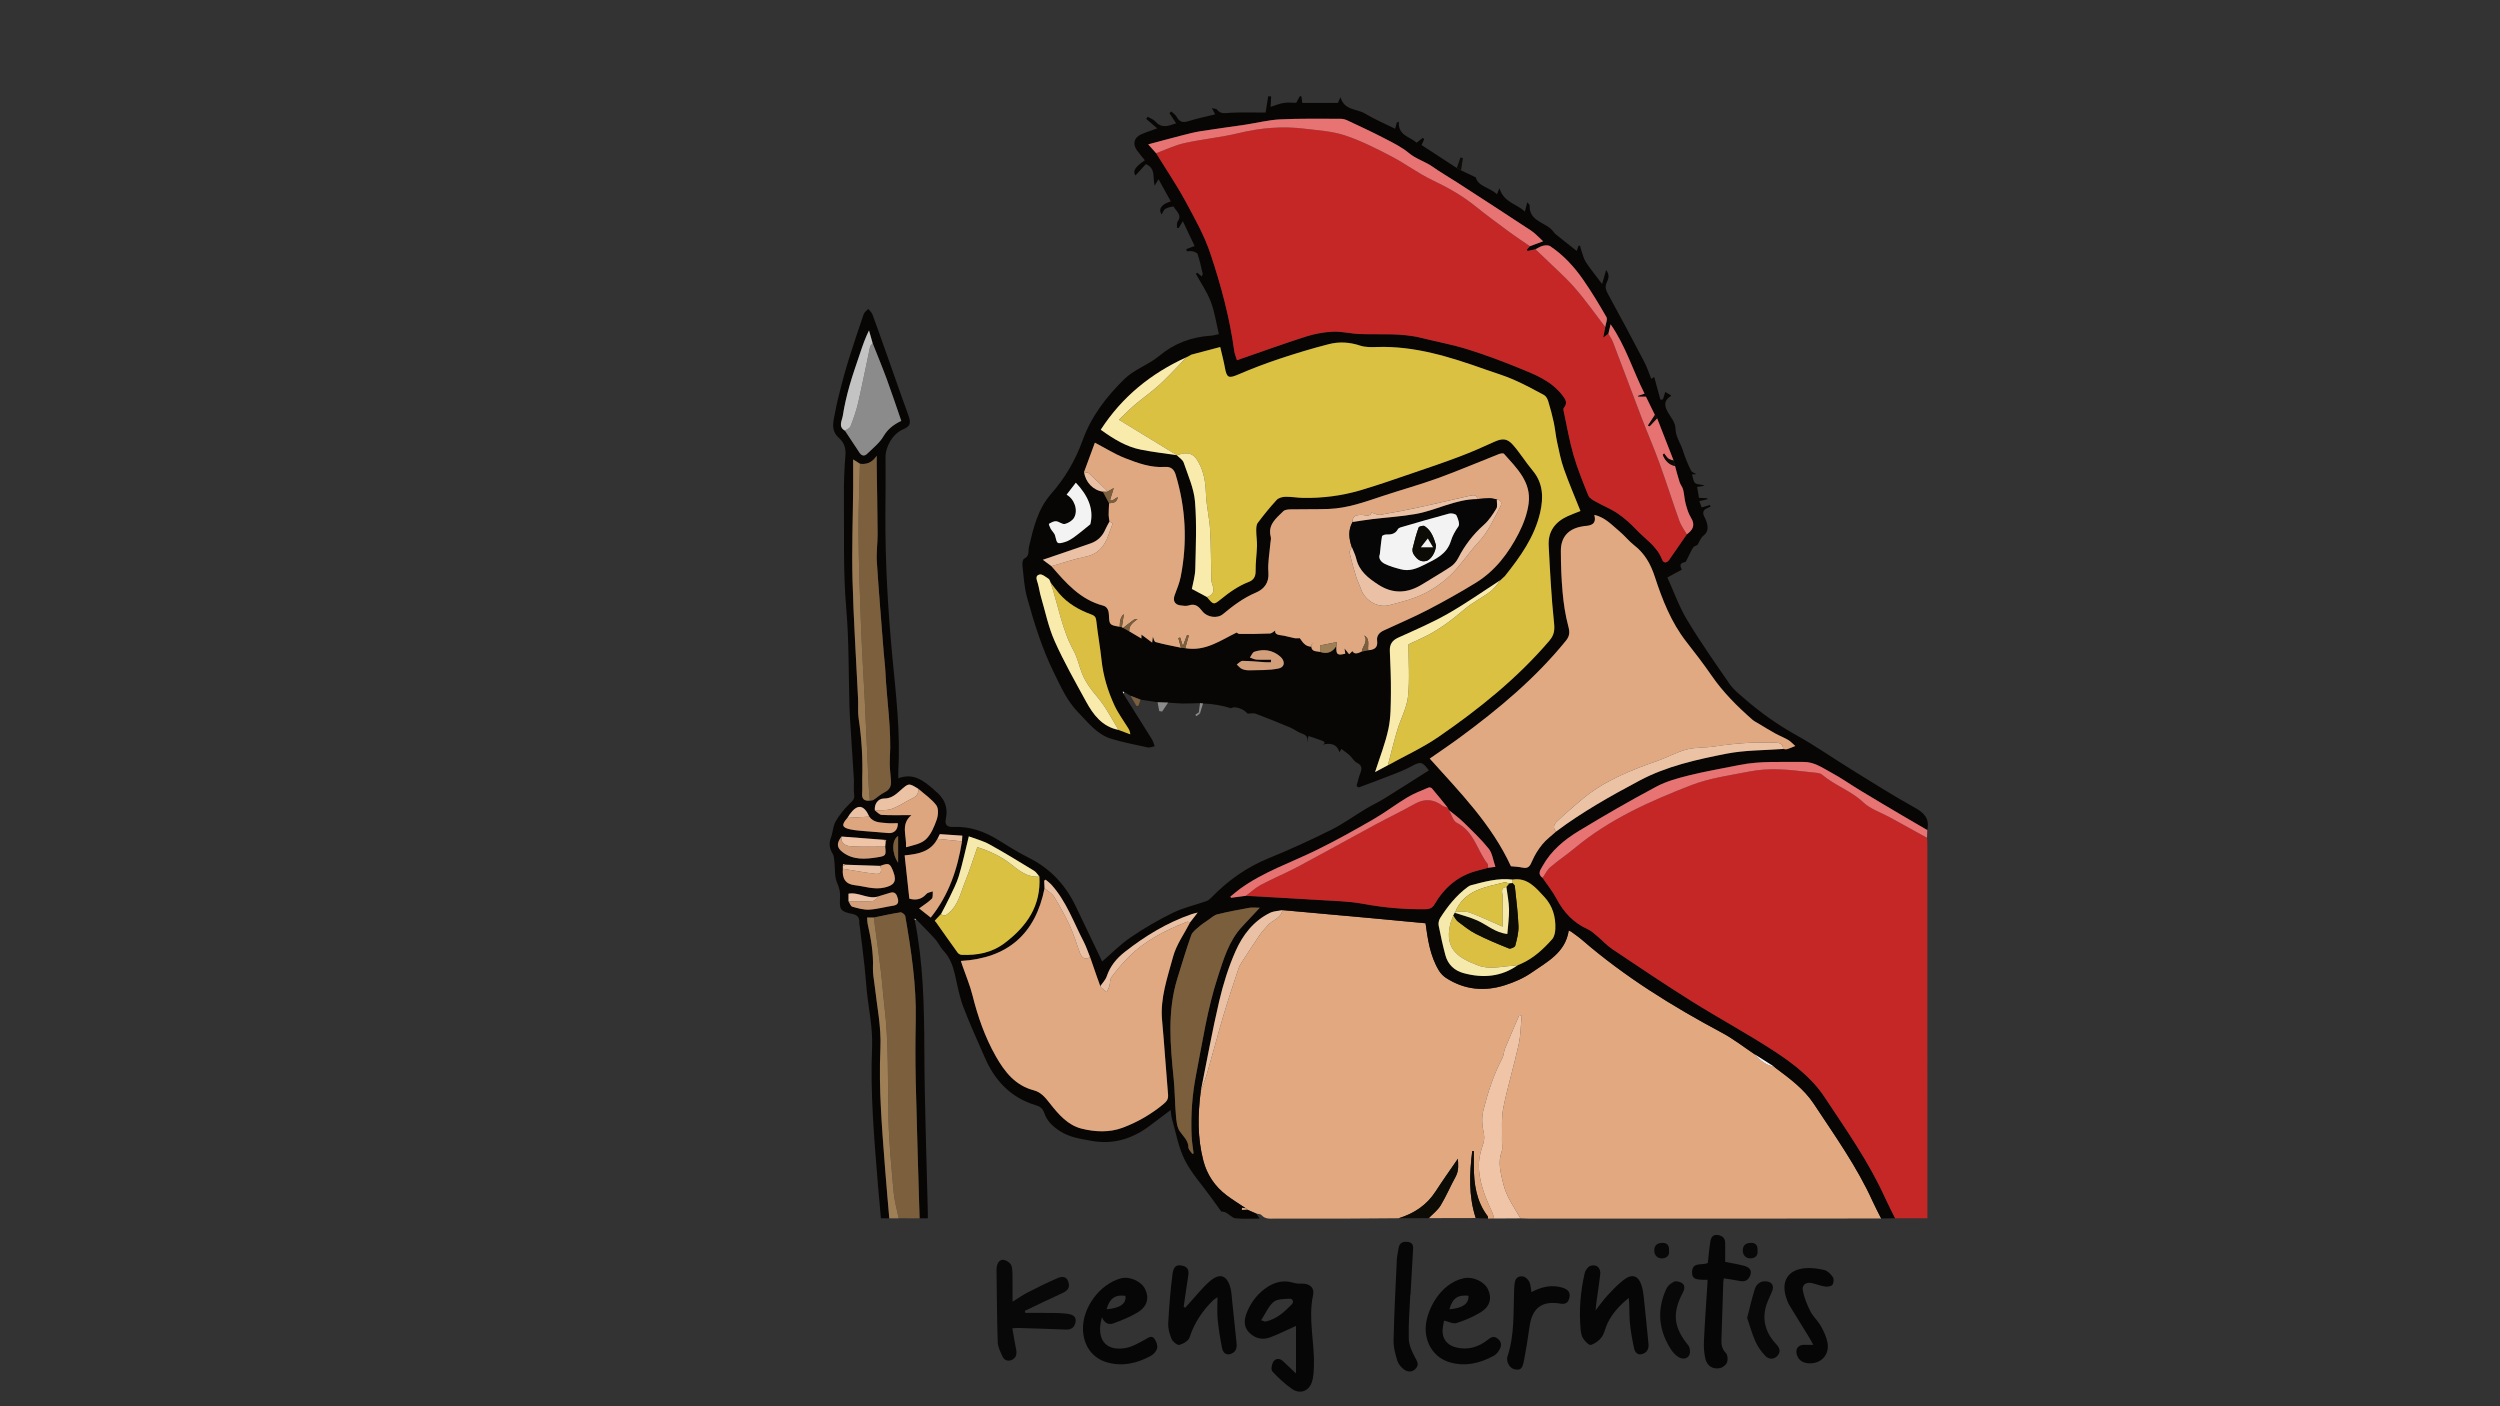 <?xml version="1.0" encoding="UTF-8"?>
<svg id="Layer_1" data-name="Layer 1" xmlns="http://www.w3.org/2000/svg" version="1.1" viewBox="0 0 1920 1080">
  <rect x="0" y="0" width="1920" height="1080" fill="#333333" stroke="none"/>
  <defs>
    <style>
      .cls-1 {
        fill: #f8ebac;
      }

      .cls-1, .cls-2, .cls-3, .cls-4, .cls-5, .cls-6, .cls-7, .cls-8, .cls-9, .cls-10, .cls-11, .cls-12, .cls-13, .cls-14, .cls-15, .cls-16, .cls-17, .cls-18, .cls-19, .cls-20, .cls-21, .cls-22, .cls-23, .cls-24, .cls-25, .cls-26, .cls-27, .cls-28 {
        stroke-width: 0px;
      }

      .cls-2 {
        fill: #ecc2a5;
      }

      .cls-3 {
        fill: #070606;
      }

      .cls-4 {
        fill: #9f7f56;
      }

      .cls-5 {
        fill: #c52727;
      }

      .cls-6 {
        fill: #d39f7b;
      }

      .cls-7 {
        fill: #0c0b06;
      }

      .cls-8 {
        fill: #c3c3c3;
      }

      .cls-9 {
        fill: #8b8b8b;
      }

      .cls-10 {
        fill: #080808;
      }

      .cls-11 {
        fill: #fdfdfd;
      }

      .cls-12 {
        fill: #e87373;
      }

      .cls-13 {
        fill: #e2a981;
      }

      .cls-14 {
        fill: #dda67f;
      }

      .cls-15 {
        fill: #e67272;
      }

      .cls-16 {
        fill: #efc4a7;
      }

      .cls-17 {
        fill: #060606;
      }

      .cls-18 {
        fill: #dabf42;
      }

      .cls-19 {
        fill: #f5e9ab;
      }

      .cls-20 {
        fill: #e0a880;
      }

      .cls-21 {
        fill: #dbc142;
      }

      .cls-22 {
        fill: #f3f3f3;
      }

      .cls-23 {
        fill: #7b5e3c;
      }

      .cls-24 {
        fill: #7c5f3d;
      }

      .cls-25 {
        fill: #e1a981;
      }

      .cls-26 {
        fill: #eac1a4;
      }

      .cls-27 {
        fill: #9c7c54;
      }

      .cls-28 {
        fill: #080605;
      }
    </style>
  </defs>
  <path class="cls-13" d="M1443.36,935.78c-29.95.03-59.91.09-89.86.1-59.75.02-119.49,0-179.24,0-2.16,0-4.32-.13-6.48-.2-5.03-8.52-10.84-16.6-13.24-26.49-2.01-8.24-4.36-16.28-1.26-24.85.9-2.5.15-5.58.23-8.4.25-8.38-.59-16.98,1.03-25.09,3.28-16.37,8.22-32.4,11.82-48.72,1.59-7.19,1.57-14.74,2.28-22.13-.59-.17-1.19-.34-1.78-.51-3.67,8.57-7.42,17.11-10.97,25.74-1,2.42-.96,5.32-2.16,7.59-6.69,12.53-10.92,25.98-14.43,39.6-1.3,5.04-1.26,10.88-.08,15.94.84,3.62,1.04,6.48-.07,9.94-1.5,4.68-3.05,9.55-3.29,14.39-.67,13.64,4.48,25.93,10.02,38.04.74,1.61,1.17,3.36,1.75,5.05-1.59.02-3.18.04-4.77.06-.12-.64-.04-1.43-.39-1.89-8.59-11.36-10.53-24.54-10.54-38.26,0-3.9,0-7.81,0-11.71-.42.02-.84.03-1.26.05-2.13,17.25-2.86,34.46,2.69,51.41-12.03.03-24.05.05-36.07.08,3.1-3.23,6.88-6.05,9.14-9.78,4.26-7.05,7.46-14.73,11.45-21.95,2.75-4.97,1.98-9.95,1.78-13.88-5.47,7.99-11.49,16.38-17.08,25.05-6.83,10.6-16.56,16.98-28.36,20.63-12.44.09-24.88.24-37.33.27-19.09.05-38.19.02-57.28,0-3.86,0-7.87.75-10.95-2.81-.68-.79-2.43-.66-3.69-.95-2.37-1.03-4.73-2.05-7.1-3.08-.35-.35-.71-.69-1.06-1.04-4.95-3.33-10.07-6.45-14.83-10.04-8.95-6.76-15.01-15.82-17.81-26.53-4.58-17.57-4.3-35.49-1.97-53.4,1.56-4.35,3.37-8.63,4.65-13.06,4.4-15.24,8.44-30.59,12.96-45.8,3.57-12,7.6-23.87,11.53-35.76.56-1.68,1.56-3.25,2.54-4.75,4.51-6.95,9.01-13.92,13.69-20.75,1.74-2.54,4-4.7,5.95-7.1,3.47-4.27,10.24-5.34,11.41-11.81,22.14,2,44.28,3.98,66.42,6.01,14.53,1.33,29.05,2.73,43.48,4.09,1.68,12.12,3.4,24.94,10.26,36.3,1.33,2.2,3.32,4.28,5.48,5.68,14.15,9.18,29.52,10.62,45.3,5.56,7.07-2.26,14.21-5.31,20.25-9.53,12.03-8.39,26.15-15.32,28.69-32.48.81.4,1.45.61,1.96.99,2.8,2.08,5.7,4.05,8.34,6.33,32.78,28.34,69.33,50.94,107.43,71.28,8.79,4.69,16.73,10.97,25.06,16.51,4.14,4.42,8.48,8.51,14.85,9.4h.02c.32.32.64.63.96.93,10.9,8.14,22.03,16.23,29.6,27.72,16.04,24.35,33.07,48.12,45.17,74.85,1.9,4.19,4.07,8.25,6.12,12.37-.31.26-.63.52-.94.78Z"/>
  <path class="cls-28" d="M922.2,838.03c-2.33,17.91-2.61,35.83,1.97,53.4,2.79,10.71,8.85,19.77,17.81,26.53,4.76,3.59,9.87,6.71,14.83,10.04l.1-.05c-1.02-.11-2.04-.22-3.06-.34-.02.53-.04,1.06-.06,1.59,1.38-.08,2.75-.17,4.13-.25l-.05.09c2.37,1.02,4.73,2.05,7.1,3.08.74,1.18,1.49,2.36,2.35,3.74-6.2,0-12.38.45-18.43-.21-2.58-.28-4.84-3.02-7.38-4.41-1.11-.61-2.55-.61-3.62-.84-2.58-3.57-5.33-7.36-8.07-11.17-6.78-9.43-14.83-18.22-19.96-28.47-4.88-9.75-6.75-21.02-9.83-31.65-.54-1.86-.56-3.87-.93-6.64-5.6,4.22-10.61,7.96-15.59,11.75-13.45,10.23-28.21,15.04-45.28,11.94-8.53-1.55-17.02-2.7-24.49-7.65-5.26-3.49-9.69-7.59-11.73-13.7-1.09-3.27-2.96-4.92-6.41-5.96-19.18-5.73-31.62-18.86-39.37-36.89-5.57-12.95-11.58-25.75-16.52-38.94-3.01-8.02-4.48-16.63-6.44-25.02-1.57-6.7-3.93-12.85-8.8-17.99-2.37-2.5-3.73-5.94-6.04-8.51-4.82-5.36-9.97-10.42-14.99-15.6-.31-.12-.63-.25-.94-.37.02.38.04.77.06,1.15,6.52,32.77,7.21,65.91,7.33,99.21.15,41.4,1.71,82.8,2.66,124.2.04,1.81,0,3.61,0,5.6-2.38,0-4.35,0-6.32,0-1.01-35.04-2.15-70.07-2.96-105.11-.36-15.63-.33-31.28,0-46.91.58-27.04-3.45-53.58-8.03-80.07-.21-1.2-2.59-3.07-3.7-2.9-6.87,1.05-13.67,2.6-20.49,3.98h-5.1c.16,2.07.09,3.39.38,4.65,2.51,11.21,4.55,22.44,4.09,34.04-.17,4.27.78,8.59,1.25,12.88,1.79,16.3,5.27,32.38,4.5,49-1.43,31.13,1.3,62.15,3.66,93.16.95,12.43,2.09,24.85,3.15,37.27h-6.43c-.76-8.49-1.6-17.03-2.29-25.58-2.84-35.17-6.01-70.35-4.51-105.67.64-15.14-2.74-29.72-4.18-44.57-.58-5.95-.95-11.91-1.61-17.85-1.1-9.88-2.36-19.74-3.55-29.61-.16-1.31-.56-2.63-.49-3.93.21-3.83-1.45-5.74-5.24-6.53-9.19-1.91-10.12-3.25-9.53-12.41.27-4.13-.52-7.68-2.31-11.69-2.08-4.67-1.38-10.57-2.01-15.91-.26-2.16-.33-4.61-1.4-6.37-2.46-4.02-2.98-7.82-1.27-12.3,1.52-3.98,1.51-8.7,3.56-12.29,2.88-5.03,6.66-9.74,10.85-13.76,2.21-2.13,3.87-3.37,3.41-6.81-.55-4.09,0-8.31-.24-12.46-.93-15.58-1.99-31.15-2.98-46.72-.19-2.99-.31-5.98-.39-8.97-.73-24.93-.31-49.95-2.45-74.75-2.5-28.94-1.49-57.84-1.81-86.76-.11-10.45.35-20.94,1.18-31.36.42-5.35-1.17-9.67-4.84-12.87-7.04-6.14-4.23-13.41-2.96-20.45,1.16-6.47,2.82-12.87,4.46-19.24,1.74-6.72,3.55-13.43,5.63-20.04,3.75-11.88,7.66-23.71,11.71-35.49.54-1.57,2.34-2.7,3.55-4.04,1.1,1.43,2.63,2.71,3.23,4.32,3.85,10.4,7.51,20.88,11.21,31.34,3.93,11.12,7.84,22.25,11.77,33.37,1.61,4.54,3.38,9.03,4.88,13.6,1.84,5.6.83,7.62-4.56,9.96-7.72,3.35-13.4,13.11-13.3,21.52.19,14.98-.07,29.96-.11,44.94-.1,36.29,1.98,72.44,5.41,108.58,2.73,28.76,6.21,57.54,4.54,86.55-.11,1.96-.01,3.93-.01,6.34,11.7-4.5,19.45,1.93,27.15,8.49.25.21.41.54.67.74,7.32,5.57,10.61,12.66,8.69,21.96-.94,4.57.9,6.38,5.88,6.15,12.49-.57,23.77,3.43,34.32,9.99,7.75,4.83,15.53,9.69,23.68,13.77,16.48,8.23,28.11,20.89,35.96,37.32,6.94,14.52,13.88,29.04,20.22,42.28,6.65-5.75,13.61-12.91,21.69-18.44,10.37-7.09,21.34-13.48,32.63-19,8.11-3.96,17.18-5.95,25.76-8.98,1.47-.52,2.8-1.71,3.92-2.86,12.66-13.04,27.1-23.26,44.1-30.16,16.15-6.56,32.03-13.86,47.63-21.63,9.33-4.65,17.86-10.89,26.83-16.27,4.55-2.73,9.41-4.95,13.92-7.74,11.53-7.14,22.94-14.47,34.41-21.73-5.17-6.91-6.5-6.91-13.57-3.04-5.2,2.86-10.84,4.94-16.39,7.12-7.96,3.14-16.01,6.06-24.02,9.07-.52-.39-1.05-.79-1.57-1.18.95-3.33,1.65-6.76,2.93-9.96,1.46-3.68,1.08-5.99-2.79-7.98-2.23-1.15-3.59-3.9-5.55-5.7-1.82-1.67-3.92-3.02-6.24-4.78-.8,1.36-1.42,2.41-1.48,2.51-1.85-6.45-6.94-7.29-13.27-5.79l.1.11c2.57-1.12,2.11-2.32-.08-3.16-3.36-1.29-6.8-2.36-10.59-3.66-.24,1.74-.41,2.99-.61,4.48.19-.15.07-.02.05-.04-.1-.06-.25-.19-.24-.27.64-3.75-1.48-5.1-4.68-6.21-2.88-1-5.36-3.12-8.2-4.31-8.84-3.71-17.72-7.33-26.69-10.71-1.76-.66-3.98-.1-6.32-.1-3.39-4.11-10.59-5.96-12.64-4.08-7.44-2.33-14.42-3.45-21.58-3.7-.77-.09-1.53-.18-2.3-.27-4.53.11-9.06.35-13.59.29-3.64-.05-7.28-.45-10.92-.7-2.71-.09-5.41-.18-8.12-.27-4.37-.67-8.74-1.34-13.12-2.02-2.55-.99-5.11-1.97-7.66-2.96-1.6-.95-3.2-1.91-4.8-2.86-.38-.1-.76-.2-1.15-.3.13.5.26,1,.4,1.5,7.3,11.61,14.63,23.2,21.85,34.85,1.04,1.68,1.56,3.69,2.32,5.54-1.78.35-3.7,1.3-5.33.95-9.38-2-18.82-3.88-27.99-6.63-11.03-3.3-17.84-12.48-25.45-20.26-8.46-8.65-13.32-19.62-18.61-30.36-9.16-18.6-15.26-38.25-20.74-58.08-2.19-7.92-2.58-16.34-3.53-24.57-.19-1.67.28-4.52,1.32-5.02,4.38-2.13,2.97-6.01,3.76-9.35,3.39-14.41,6.79-28.89,16.96-40.46,10.78-12.25,18.77-26.02,24.33-41.43,6.53-18.13,18-33.02,31.69-46.52,7.92-7.81,18.58-11,26.81-17.87,11.72-9.78,25-14.76,40.05-15.68,1.77-.11,3.52-.69,5.97-1.2-2.06-8.6-3.24-17.09-6.21-24.9-2.86-7.52-7.57-14.33-11.47-21.45.38-.26.76-.53,1.14-.79,1.03.87,2.07,1.73,3.37,2.83.28-.79.87-1.57.72-2.19-1.16-5.02-2.29-10.06-3.85-14.95-.33-1.02-2.37-1.77-3.75-2.11-1.43-.36-3.02-.08-4.54-.08l-.38-1.68c1.89-.7,3.77-1.4,6.34-2.35-2.82-5.95-5.76-12.13-9.03-19.03-1.38,2.23-2.32,3.74-3.26,5.26l-1.29-.32c.15-1.58-.26-3.57.54-4.67,3.74-5.07-1.18-7.91-2.97-11.35-.27-.52-4.39.42-6.3,1.47-1.37.75-2.02,2.82-3.08,4.43-2.67-4.24.03-7.98,7.11-10.06-3.13-5.64-6.21-11.2-9.41-16.98-.91,1.48-1.57,2.54-3,4.85-1.68-6.47,1.08-13.16-6.75-16.49-2.31,2.52-5.22,5.69-8.04,8.77-2.12-3.56-.47-6.39,7.28-11.73-2.07-2.58-4.28-5.04-6.16-7.72-3.45-4.95-2.12-9.81,3.42-12.24,3.79-1.66,7.77-2.91,12.2-4.54-3.02-2.6-5.75-4.96-8.49-7.32.41-.53.82-1.05,1.23-1.58,1.97,1.17,4.4,1.95,5.83,3.59,4.91,5.65,10.19,3.41,15.95,1.42-1.82-2.77-3.46-5.29-5.11-7.8l1.36-1.32c1.43,1.38,3.31,2.52,4.21,4.19,2.12,3.97,4.78,4.61,8.98,3.29,6.64-2.08,13.48-3.48,20.55-5.25-.65-1.22-1.32-2.49-2.51-4.75,1.95.48,3.35.39,3.82,1.01,2.99,3.93,6.8,2.71,10.83,2.51,8.93-.43,17.9-.13,26.61-.13.76-4.76,1.39-8.69,2.02-12.63.75.09,1.5.19,2.24.28-.14,2.75-.29,5.49-.42,7.98,3.43-1.07,6.67-2.49,10.05-3.02,3.22-.51,6.59-.11,9.63-.11,1.12-2.05,1.98-3.62,2.84-5.2.39.11.78.22,1.17.33.19,1.48.39,2.96.66,4.98h27.36c.31-.7.91-2.08,1.95-4.45,2.88,10.29,12.51,8.79,18.84,12.61,7.33,4.43,15.32,7.77,23.16,11.66.34-1.28.8-2.99,1.25-4.7.53-.25,1.05-.5,1.58-.76-.8,10.66,8.41,11.47,13.65,16.15,1.71-1.33,3.2-2.48,4.68-3.63.4.29.8.58,1.2.88-.71,1.55-1.42,3.11-2.1,4.57,9,5.87,18.04,11.76,27.07,17.65l3.24,1.82c3.5,1.65,7,3.3,11.39,5.36,1.67,7.09,10.49,7.49,16.24,12.99.52-1.29.94-2.36,1.88-4.7,3.41,11.22,13.38,11.93,19.53,18.03.67-2.6,1.15-4.45,1.87-7.22,1.12,1.45,1.83,1.94,1.81,2.41-.5,11.34,10.03,12.66,16.19,17.95,1.48,1.27,2.48,3.11,3.98,4.34,5.23,4.29,10.59,8.43,16,12.71.4-1.16.88-2.55,1.36-3.94.39-.05.79-.1,1.18-.16.35,1.36.6,2.76,1.08,4.07,1.07,2.97,1.79,6.22,3.5,8.79,3.66,5.5,7.86,10.63,12.35,16.6,1.03-3.58,1.9-6.59,3.09-10.72,2.93,3.76,1.81,6.84.58,9.38-1.68,3.47-.83,5.98.92,9.17,9.51,17.3,18.76,34.75,27.92,52.24,2.08,3.98,3.43,8.33,5.24,12.8,1.1-.69,1.68-1.05,2.28-1.43,1.56,5.76,3.14,11.58,4.73,17.4.65-.06,1.3-.12,1.95-.18.6-1.91,1.21-3.82,1.81-5.75,1.3.78,2.76,1.65,4.39,2.62,0-.04.07.46-.11.57-5.52,3.34-5.07,7.57-2.21,12.5,2.26,3.88,5.7,8,5.73,12.03.06,6.65,3.88,11.46,5.69,17.17,1.68,5.3,3.79,10.51,6.26,15.48.77,1.55,3.31,2.23,4.18,2.77.05,0-1.27.09-3.42.25.84,2.48.98,5.53,2.53,6.7,1.62,1.23,4.6.65,7.14,2.01-1.76.27-3.52.55-5.73.89.46,2.66.92,5.34,1.44,8.35,2.17.1,4.27.2,6.37.29.06.26.11.51.17.77-2.09.51-4.18,1.02-6.27,1.52.57,1.53,1.22,3.27,1.8,4.81,2.19-.66,4.27-1.28,6.35-1.9.16.39.32.77.48,1.16-.86.43-1.7.92-2.59,1.29-2.84,1.16-3.73,3.12-2.5,5.97.66,1.52,1.54,2.98,2.01,4.55,1.18,4,1.49,7.6-2.52,10.74-2.08,1.63-3.04,4.67-4.44,6.95-1.07.62-2.79,1.02-3.42,2.08-1.95,3.26-3.48,6.77-5.21,10.17-.19.38-.54.9-.87.95-5.29.76-3.37,3.96-2.52,5.79-3.52,1.9-6.7,3.62-11.11,6,4.93,10.84,8.96,22.36,15.12,32.59,10.17,16.92,21.55,33.13,32.79,49.38,2.78,4.02,6.83,7.24,10.57,10.5,12.43,10.83,25.69,20.39,40.2,28.45,14.57,8.09,28.28,17.72,42.48,26.48,16.25,10.02,32.38,20.28,49.06,29.52,7.39,4.09,11.24,8.61,9.35,17.06-6.28-3.66-12.58-7.28-18.83-10.98-10.72-6.34-21.45-12.67-32.1-19.12-7.82-4.74-15.33-10.04-23.36-14.37-6.46-3.48-12.66-7.94-20.65-7.85-16.6.2-33.25-.95-49.7,2.42-12.67,2.6-25.46,4.72-38,7.82-8.68,2.15-17.6,4.55-25.41,8.71-20.21,10.77-40.08,22.23-59.66,34.12-11.1,6.75-21.18,15.09-27.68,26.81-1.63,2.94-4.29,6.05-.07,9.11,3.63,5.34,7.78,10.4,10.77,16.07,5.53,10.48,13.08,18.51,23.97,23.43,2.52,1.13,4.7,3.11,6.86,4.91,4.07,3.41,7.69,7.48,12.07,10.41,20.25,13.57,40.49,27.19,61.14,40.13,21.12,13.23,43.15,25.02,63.95,38.7,14.39,9.47,28.29,20.26,37.97,34.93,16.56,25.09,33.98,49.69,46.41,77.28,2.38,5.28,5.1,10.42,7.67,15.62-3.63.06-7.25.13-10.88.19-.04-.3-.14-.58-.3-.84-2.05-4.12-4.22-8.18-6.12-12.37-12.1-26.73-29.14-50.51-45.17-74.85-7.56-11.48-18.7-19.58-29.6-27.72-.32-.31-.64-.61-.96-.92,0,0-.02-.01-.02-.01-4.95-3.13-9.9-6.27-14.85-9.4-8.33-5.55-16.27-11.82-25.06-16.51-38.1-20.34-74.65-42.95-107.43-71.28-2.64-2.28-5.54-4.25-8.34-6.33-.51-.38-1.15-.59-1.96-.99-2.55,17.16-16.67,24.09-28.69,32.48-6.04,4.22-13.18,7.27-20.25,9.53-15.78,5.06-31.15,3.62-45.3-5.56-2.16-1.4-4.15-3.47-5.48-5.68-6.85-11.36-8.58-24.18-10.26-36.3-14.43-1.36-28.95-2.76-43.48-4.09-22.14-2.03-44.28-4.01-66.42-6.01-3.16.64-6.63.68-9.44,2.04-12.75,6.17-21.07,17.06-26.55,29.41-5.43,12.23-9.5,25.25-12.55,38.3-5.38,22.95-9.52,46.19-14.19,69.3ZM1154.69,443.36c-.36.36-.73.71-1.09,1.07l.06-.07c-.36.34-.72.68-1.08,1.03,0,0,.03-.05.03-.05-13.48,8.7-26.61,18.01-40.53,25.93-12.23,6.96-25.26,12.56-38.11,18.37-4.8,2.17-6.78,5.2-6.57,10.33.44,10.63.94,21.28.82,31.91-.11,9.29.02,18.79-1.88,27.78-2.39,11.3-6.75,22.18-10.27,33.26,3.11-1.65,6.46-3.43,9.81-5.22,13.04-7.23,26.77-13.46,38.99-21.88,31-21.36,60.28-44.85,84.92-73.66,3.72-4.35,4.32-7.95,3.72-13.65-2.09-19.81-3.1-39.74-4.13-59.64-.56-10.87,5.08-18.24,14.82-22.59,3.27-1.46,6.65-2.68,9.58-3.86-4.32-10.88-8.9-21.51-12.74-32.41-2.35-6.66-3.7-13.7-5.21-20.63-1.08-4.99-1.49-10.13-2.56-15.12-1.18-5.49-2.64-10.94-4.29-16.3-.53-1.73-1.7-3.8-3.18-4.61-7.7-4.19-15.45-8.35-23.48-11.86-6.98-3.05-14.35-5.22-21.55-7.77-27-9.57-54.16-18.23-83.37-17.25-4.28.14-8.87.24-12.83-1.08-8.01-2.67-16.08-3.14-23.97-1.13-12.84,3.27-25.55,7.13-38.12,11.32-10.71,3.57-21.28,7.64-31.66,12.07-7.18,3.07-8.67,2.55-10.09-5.29-.96-5.3-2.38-10.52-3.61-15.87-7.83,2.07-14.98,3.95-22.14,5.84-.71.41-1.42.82-2.13,1.22,0,0,.08-.06.08-.06-.69.35-1.38.69-2.07,1.04l.03-.03c-26.97,12.35-49.15,30.25-65.5,55.52,9.9,7.12,19.51,13.04,30.77,15.29,9.19,1.83,18.53,2.89,27.8,4.29h-.14c1.8,1.86,4.49,3.43,5.24,5.66,3.33,9.85,7.86,19.75,8.69,29.91,1.41,17.14.6,34.49.21,51.74-.13,5.64-1.88,11.24-2.62,15.36,4.4,2.36,8.02,4.3,11.63,6.24,4.85,5.92,5.07,6.18,10.48,1.77,6.7-5.46,13.62-10.37,21.77-13.5,3.46-1.33,5.14-3.98,5.07-8.19-.1-6.44.87-12.89,1.06-19.35.11-3.85-.57-7.72-.58-11.59,0-2.06.02-4.59,1.13-6.08,4.56-6.09,9.36-12.05,14.51-17.64,1.46-1.58,4.41-2.41,6.7-2.46,4.61-.11,9.24.79,13.87.86,14.9.23,29.61-1.66,43.86-5.86,13.99-4.12,27.77-9.01,41.59-13.71,11.62-3.95,23.24-7.9,34.71-12.25,8.81-3.34,17.47-7.11,26.03-11.06,6.38-2.94,10.15-3.1,14.77,2.16,5.44,6.19,9.78,13.34,15.08,19.66,8.12,9.67,8.43,20.66,5.87,32.02-4.28,18.99-15.39,34.34-27.24,49.21l-1.04.95s.08-.12.08-.12ZM846.97,377.59c1.6,2.97,3.21,5.93,4.81,8.9-.13,2.98-.36,5.97-.34,8.95,0,1.7.42,3.39.65,5.09-1.06,2.01-2.27,3.95-3.16,6.03-2.22,5.2-5.94,8.85-11.21,10.7-12.08,4.25-24.21,8.32-36.81,12.63,2.21,1.65,4.41,3.29,6.6,4.92,11.1,12.86,22.17,25.69,39.65,30.28,3.47.91,4.43,4.08,4.53,7.54.2,7.16.6,7.5,8.25,8.7.55.13,1.1.25,1.65.38l1.01.53c1.55.87,3.1,1.73,4.65,2.6,2.89,1.7,5.79,3.41,9.38,5.53,0-2.25,0-3.24,0-3.01,2.21,1.65,4.79,3.57,8.22,6.13.37-2.96.54-4.35.57-4.57.39.84.86,3.82,2.08,4.16,6.4,1.82,12.98,2.97,19.5,4.35,1.1.12,2.2.25,3.3.37,15.45,2.67,27.09-6.04,39.43-12,.38.19,1.33,1.06,2.28,1.06,7.75.02,15.5.01,23.24-.34,1.58-.07,3.09-1.67,4.13-2.27-.43,1.96.88,3.2,4.06,3.56,3.6.4,7.11,1.6,10.69,2.28,1.34.26,2.78.04,4.16.04,2.03,2.88,4.03,6.43,8.84,6.53l-.08-.08c.5,4.3,4.13,3.41,6.81,4.11q7.73,2.57,12.04-3.92c.08-.11.29-.14.44-.2-.23,6.19.76,7.01,6.87,5.46-.24-1.52-.48-3.06-.62-3.98,1.01,1.26,2.28,2.84,3.55,4.43.88-.83,1.76-1.66,2.53-2.38,1.69,2.92,4.43,1.52,7.16.29,1.66-.34,3.32-.67,4.98-1.01,4.54-.32,7.56-1.82,6.82-7.31-.51-3.75,1.68-6.27,5.01-7.82,11.29-5.24,22.78-10.1,33.82-15.83,12.52-6.49,24.86-13.41,36.88-20.78,14.88-9.12,25.15-22.72,32.98-37.95,3.66-7.13,6.63-15.1,7.68-22.98,2.2-16.48-9.14-27.17-18.92-38.18-.55-.62-2.74-.24-3.95.23-15.58,6.13-30.98,12.75-46.72,18.46-14.03,5.09-28.47,9.05-42.65,13.77-13.55,4.5-27,9.41-41.46,9.9-9.58.32-19.18.1-28.77.31-2.03.04-4.71.2-5.95,1.44-5.38,5.38-12.11,10.29-9.61,19.68.4,1.52-.18,3.3-.31,4.95-.58,7.43-2.1,14.93-1.51,22.27.66,8.23-3.45,13-9.68,15.63-9.51,4.02-17.43,10.02-25.22,16.49-4.44,3.68-12.27,2.43-15.87-2.25-2.63-3.42-5.31-6.16-10.33-4.45-1.93.66-4.31.28-6.44,0-4.5-.59-6.01-3.7-4.42-7.96,1.73-4.63,3.66-9.28,4.61-14.1,5.18-26.39,3.92-52.53-3.87-78.3-1.2-3.98-3.48-6.35-8.34-6-10.69.76-20.68-2.91-30.36-6.66-7.96-3.09-15.31-7.76-23.35-11.95-2.67,7.26-5.5,14.93-8.33,22.6,1.16,7.82,7.01,13.9,14.41,15.01ZM647.31,665.24c0,.65,0,1.29,0,1.94-.64,7.55,1.97,11.87,9.27,12.67,7.44.82,14.58,3.59,22.52,1.82,7.37-1.64,9.87-4.57,7.01-12.01-2.61-6.79-3.33-7.13-10.05-4.68-8.89-.3-17.78-.59-26.68-.89-.64-.19-1.28-.38-1.91-.57-.06.57-.11,1.15-.17,1.72ZM680.21,646.28l.5-1.17-1.67-.13c-10.93-.84-21.85-1.68-32.78-2.52-3.83,5.17-3.83,8.42.97,12.06,8,6.06,17.31,5.37,26.48,3.9,6.82-1.09,6.78-1.39,6.12-8.27.13-1.29.25-2.59.38-3.88ZM1112.83,622.25l-1.05-2.04h.02c-4.03-4.95-8.01-9.94-12.15-14.82-.47-.56-1.95-.84-2.65-.53-5.43,2.35-11.05,4.43-16.1,7.46-8.93,5.37-17.26,11.77-26.28,16.96-14.22,8.19-28.58,16.19-43.3,23.44-19.78,9.74-40.92,16.79-58.99,29.9-2.57,1.86-4.96,3.97-7.43,5.97.19.3.38.59.57.89,3.78-.51,7.56-1.02,11.33-1.52,18.54,1.06,37.1,2.01,55.63,3.2,11.58.74,23.32.88,34.67,2.99,15.78,2.94,31.54,4.27,47.52,4.1,3.15-.03,5.38-.88,7-3.64,7.6-12.99,18.18-22.23,33.07-25.97,2.72-.68,5.41-1.46,8.11-2.19,1.57-.2,3.14-.4,5.65-.72-1.79-5.14-2.33-10.41-5.11-13.89-5.85-7.32-12.75-13.82-19.47-20.41-3.43-3.36-7.38-6.19-11.1-9.25l.04.06ZM675.14,688.24c-8.01,3.12-15.2-3.34-23.49-1.89,0,1.87,0,3.83,0,5.79.94,1.45,1.61,3.84,2.87,4.19,4.23,1.21,8.71,2.51,13.02,2.28,6.18-.34,12.27-2.15,18.45-3.04,3.69-.53,4.3-2.64,3.5-5.61-.77-2.85-1.96-5.47-5.81-4.31-2.85.85-5.69,1.73-8.54,2.6ZM650.8,628.14c-4.77,5.35-4.3,7.43,2.33,8.83,3.55.75,7.22.99,10.84,1.31,6.07.54,12.16.89,18.23,1.48,4.42.43,7.53-2.56,7.31-7.58-2.8,0-5.64.24-8.43-.05-4.87-.52-10.15-.15-13.47-4.97-4.15-9.27-9.12-9.91-14.96-1.89-.67.92-1.25,1.91-1.87,2.87ZM1165.66,741.24c.84-.35,1.68-.71,2.51-1.06,9.57-4.24,17.07-11.21,23.88-18.86,1.67-1.88,2.32-5.15,2.44-7.83.42-9.3-2.14-17.93-8.53-24.75-6.56-6.99-12.89-15.06-24.39-13.21-11.02-1.39-21.45,1.62-31.91,4.35-.93.24-1.83.82-2.62,1.41-8.66,6.45-15.28,14.75-21.02,23.78-.99,1.55-1.51,3.92-1.16,5.7,1.49,7.66,3.17,15.3,5.19,22.84,1.92,7.16,6.93,11.84,13.91,13.75,14.74,4.02,28.9,2.97,41.79-6.15l-.1.04ZM705.33,605.85c-7.41-4.59-7.39-4.52-13.93,1.28-3.55,3.15-7,6.18-12.45,6.13-4.67-.04-7.63,4.42-7.06,9.13,1.75,1.2,3.45,3.34,5.27,3.44,7.2.4,14.43.16,22.82.16-8.55,7.13-3.5,15.91-4.16,24.67,5.51-1.53,11.57-2.57,15.27-6.09,3.99-3.8,6.41-9.7,8.31-15.11,1.17-3.34,1.53-8.55-.3-11.01-3.65-4.9-9.07-8.48-13.76-12.61ZM1285.35,353.76c-4.23-10.85-8.46-21.7-12.69-32.55l-1.69-2.5c-2.3-4.69-4.6-9.39-6.9-14.07h-6.01c.01-.24.03-.48.04-.72,1.66-.54,3.33-1.08,4.92-1.59-8.91-17.54-14.37-36.44-26.08-53.28-.73,3.11-1.22,5.2-1.71,7.28-.92.69-1.83,1.38-3.96,2.99.7-3.7,1.13-5.93,1.55-8.16.38-2.57,1.94-5.82.93-7.6-5.57-9.79-11.44-19.45-17.85-28.71-6.9-9.97-15.13-18.88-25.26-25.72-1.36-.92-3.81-.8-5.58-.4-2.04.46-3.89,1.78-5.82,2.72-2.03.44-4.06.88-6.1,1.32-.18-.36-.37-.72-.55-1.08.79-.87,1.59-1.73,2.38-2.6,3.27-1.22,6.53-2.43,10.15-3.78-3.58-3.23-6.08-6.11-9.14-8.13-18.99-12.53-38.1-24.88-57.19-37.25-6.13-3.97-12.5-7.57-18.44-11.8-5.76-4.1-12.67-5.9-18.27-10.56-5.54-4.61-12.26-7.91-18.73-11.27-9.4-4.87-19.01-9.32-28.59-13.83-1.61-.76-3.53-1.23-5.31-1.23-15.45.01-30.92-.3-46.34.45-8.89.43-17.69,2.72-26.55,4.05-11.45,1.72-22.95,3.19-34.38,5.01-4.9.78-9.73,2.05-14.55,3.28-8.29,2.12-16.54,4.38-25.8,6.85,2.61,2.92,4.34,4.86,6.08,6.79,7.5,12.15,15.55,24.01,22.36,36.54,7.2,13.24,14.72,26.63,19.44,40.84,8.06,24.21,14.72,48.95,18.2,74.38.34,2.52,1.42,4.94,2.1,7.21,18.01-6.23,35.34-12.52,52.89-18.13,6.69-2.14,13.85-3.47,20.85-3.77,6.89-.29,13.84,1.58,20.79,1.81,15.74.53,31.58-.92,47.12,2.96,11.75,2.94,23.73,5.12,35.28,8.71,13.46,4.18,26.73,9.14,39.78,14.48,12.07,4.94,24.44,9.68,32.96,20.56,2.55,3.26,4.67,6.13,1.31,10.07-.47.55-.19,1.9.01,2.82,2.4,11.12,4.3,22.38,7.46,33.28,3.07,10.6,7.25,20.9,11.41,31.15.82,2.03,3.56,3.52,5.71,4.73,5.57,3.14,11.63,5.51,16.88,9.09,5.18,3.53,9.96,7.83,14.27,12.4,6.88,7.3,15.87,12.78,19.72,22.82,1.23,3.21,3.71,2.89,5.63.14,4.5-6.45,8.95-12.92,13.42-19.38,4.72-3.4,6.68-7.2,3.13-12.89-1.97-3.15-3.06-6.94-4.04-10.58-.95-3.51-1.03-7.25-1.91-10.79-.51-2.04-2.07-3.79-2.73-5.82-1.33-4.08-2.36-8.25-3.51-12.39-.36-1.38-.71-2.76-1.07-4.13ZM738.78,646.2c.09-1.42.19-2.85.29-4.41-5.82-.39-11.25-.76-17.28-1.17-.4.79-1.11,2.19-1.82,3.59-5.17,9.97-14.79,11.72-25.18,12.73,1.24,11.48,2.42,22.3,3.6,33.23,5.33,1.52,9.53.41,13.19-3.67,1.03-1.15,3.2-1.3,4.85-1.9-.22,1.92.27,4.56-.8,5.63-2.8,2.79-6.28,4.9-9.72,7.44,2.71,2.14,5.53,4.37,8.9,7.03,13.94-17.34,20.57-37.24,23.99-58.5ZM806.87,447.46c-.5-1.01-.75-2.43-1.56-2.95-2.21-1.41-5-3.8-6.94-3.32-3.83.96-2.02,4.36-1.27,7.07.93,3.35,1.38,6.82,2.36,10.15,3.35,11.39,5.72,23.24,10.52,34,7.08,15.87,15.74,31.05,24.08,46.33,5.58,10.23,12.44,19.36,24.96,21.81,3.01,1.14,6.01,2.27,9.02,3.41-.14-2.36-.98-3.72-1.82-5.09-3.46-5.65-7.5-11.03-10.27-17-5.17-11.13-8.71-22.82-10.01-35.16-1.04-9.85-2.89-19.62-3.94-29.47-.31-2.88-.92-4.25-3.8-5.3-9.45-3.46-18.09-8.37-24.78-16.14-2.31-2.68-4.38-5.57-6.56-8.36ZM648.94,330.77c3.73,5.65,7.44,11.3,11.19,16.93,1.61,2.42,3.76,2.85,5.83.81,4.35-4.31,9.48-8.24,12.5-13.37,3.42-5.84,8.13-9.27,13.72-11.9-3.75-10.83-7.27-21.48-11.14-32.01-3.41-9.28-7.21-18.41-10.84-27.6-.94-3.29-1.87-6.58-2.81-9.88-2.9,5.88-4.89,11.63-6.81,17.4-2.77,8.34-5.76,16.62-8.14,25.06-2.14,7.59-3.96,15.32-5.17,23.1-.57,3.71-3.77,8.4,1.66,11.46ZM660.44,356.18c-1.43-.92-2.85-1.83-5.2-3.34,0,8.02.05,14.8,0,21.59-.2,23.76-1.09,47.54-.48,71.28.78,30.21,2.8,60.38,4.24,90.57.25,5.15-.31,10.39.46,15.44,2.34,15.5,3.24,31.04,2.75,46.68-.11,3.49.25,7.01-.07,10.47-.43,4.62,1.45,6.48,5.94,5.97.93-.16,2.03-.06,2.75-.53,2.85-1.86,5.39-4.3,8.41-5.78,3.88-1.9,5.34-4.67,5.06-8.77-.39-5.62-1.26-11.27-.91-16.85,1.43-22.51-2.36-44.72-3.4-67.09-.23-4.97-.93-9.92-1.31-14.89-1.81-23.17-3.76-46.33-5.26-69.52-.46-7.09.62-14.26.58-21.39-.1-17.62-.45-35.25-.68-52.87-.03-1.9,0-3.81,0-7.12-3.69,5.53-7.92,6.75-12.86,6.13ZM722.74,701.92c-1.57,1.67-3.14,3.34-4.85,5.15.48.59.91,1.07,1.27,1.58,5.42,7.67,10.8,15.38,16.32,22.99.62.86,1.98,1.62,3.03,1.66,12.03.46,23.15-1.49,33.26-9.18,17.03-12.95,27.82-28.67,26.48-50.94-1.35-1.5-2.43-3.43-4.08-4.44-11.33-6.9-22.64-13.88-34.26-20.27-5.06-2.78-10.84-4.25-15.85-6.14-2.68,10.82-4.77,20.73-7.66,30.4-1.7,5.67-4.56,11.01-7.1,16.4-2.03,4.33-4.36,8.52-6.56,12.77ZM845.02,757.38c-.95-2.62-1.92-5.22-2.83-7.85-1.68-4.81-3.34-9.64-5-14.46-1.62-3.99-2.95-8.13-4.93-11.93-7.73-14.86-13.29-30.96-24.75-43.69-1.31-1.46-2.97-2.6-4.47-3.89-.36.26-.72.53-1.08.79.09,1.95.17,3.9.26,5.85-6.97,35.06-28.26,53.7-64.26,55.81.43,1.3.82,2.54,1.24,3.76,2.59,7.54,5.75,14.93,7.68,22.63,4.09,16.37,9.58,32.13,17.92,46.85,6.82,12.03,14.97,22.42,29.24,26.13,5.63,1.46,8.96,5.8,12.43,10.21,6.5,8.26,13.62,16.55,24.15,19.2,10.33,2.6,21.43,3.09,31.55-.69,11.46-4.28,22.14-10.46,31.67-18.43,2.45-2.05,3.5-3.83,3.22-7.07-1.64-19.04-2.84-38.12-4.59-57.14-1.56-17,4.18-32.77,8.42-48.6,2.5-9.34,8.63-17.71,13.13-26.52,1.7-2.2,3.4-4.39,5.79-7.49-2.32.61-3.56.86-4.75,1.27-18.83,6.51-35.56,16.7-51.18,28.94-6.43,5.04-11.28,10.94-13.91,18.79-.92,2.76-3.26,5.04-4.95,7.54ZM1369.47,575.18c.99.08,2.07.45,2.96.18,2.16-.66,4.23-1.62,6.33-2.45-1.77-1.55-3.37-3.41-5.36-4.59-3.27-1.93-6.87-3.29-10.2-5.13-4.18-2.31-8.24-4.85-12.34-7.31-1.7-1.02-3.57-1.88-5.04-3.18-11.64-10.19-22.53-21.05-31.36-33.9-6.1-8.87-12.7-17.41-19.34-25.9-11.68-14.95-18.46-32.29-24.25-50.03-3.14-9.61-7.72-17.84-15.85-24.13-4.05-3.13-7.25-7.34-11.2-10.62-5.78-4.8-10.91-10.71-19.36-12.71,1.84,7.17-2.5,8.27-7.64,8.58-.49.03-.98.18-1.47.26-10.69,1.69-16.65,8.08-16.61,18.89.04,10.62.4,21.28,1.36,31.86.8,8.7,2.09,17.47,4.35,25.89,1.22,4.53,1.16,7.49-1.84,11.18-23.46,28.94-51.79,52.51-81.61,74.44-7.58,5.58-15.42,10.82-22.95,16.08,23.09,25.76,47.48,50.37,62.35,82.67,2.62.29,5.81.35,8.87,1.04,4.49,1,5.82-1.28,7.38-5,1.94-4.6,4.71-9.01,7.88-12.89,3.02-3.69,7.01-6.58,10.57-9.83,20.1-15.09,41.9-27.32,64.04-39.1,21-11.18,43.92-16.17,66.81-20.67,14.2-2.79,29-2.53,43.52-3.64ZM915.71,886.14c.32-.11.63-.23.95-.34-.53-4.57-1.34-9.13-1.52-13.72-.64-15.63.4-31.01,3.42-46.53,4.92-25.25,8.69-50.74,16.71-75.27,4.48-13.71,8.49-27.77,18.76-38.73,4.22-4.51,8.43-9.02,13.46-14.41-3.31,0-5.78-.36-8.1.06-8.17,1.47-16.34,2.99-24.4,4.99-2.54.63-4.74,2.73-7.01,4.28-2.5,1.7-5.06,3.37-7.32,5.36-2.17,1.92-4.91,3.91-5.8,6.43-3.85,10.88-7.16,21.96-10.58,32.99-7.94,25.61-5.44,51.59-2.84,77.62.91,9.03.85,18.15,1.65,27.19.39,4.35.66,9.35,2.96,12.71,2.73,4,6.59,6.97,6.7,12.49.03,1.64,1.93,3.25,2.97,4.87ZM819.16,379.91c5.96,3.3,9.01,11.87,5.76,17.62-1.29,2.3-4.43,4.23-7.08,4.86-1.97.47-4.47-1.92-6.8-2.09-1.8-.14-3.79,1.06-5.48,2.02-.21.12.7,2.58,1.38,3.78,1.03,1.83,2.92,3.36,3.38,5.28,1.55,6.34,1.44,6.63,7.58,4.87,2.74-.79,5.31-2.53,7.67-4.24,3.8-2.75,7.36-5.82,11.79-9.37,3-11.87-2.08-22.4-11.11-31.94-2.42,3.14-4.74,6.15-7.09,9.2ZM976.22,506.65c-.06.66-.13,1.33-.19,1.99-1.31,0-2.63.07-3.93-.01-5.93-.38-11.86-1.02-17.79-1.07-1.48-.01-2.98,1.81-4.47,2.8,1.32,1.17,2.46,2.73,4,3.41,1.76.78,3.88,1.1,5.82,1.04,7.39-.24,14.93.1,22.09-1.36,5.22-1.07,5.47-5.87,1.26-9.39-5.86-4.91-12.58-5.83-19.62-3.52-1.48.48-2.31,2.92-3.44,4.46,1.68.55,3.33,1.47,5.04,1.58,3.73.24,7.49.08,11.24.08ZM689.75,662.55v-20.5c-4.91,3.03-5,13.19,0,20.5Z"/>
  <path class="cls-5" d="M1455.48,935.65c-2.56-5.2-5.28-10.33-7.67-15.62-12.43-27.59-29.85-52.19-46.41-77.28-9.69-14.68-23.58-25.47-37.97-34.93-20.8-13.68-42.84-25.48-63.95-38.7-20.66-12.94-40.89-26.56-61.14-40.13-4.38-2.93-7.99-7-12.07-10.41-2.15-1.81-4.34-3.78-6.86-4.91-10.89-4.91-18.44-12.94-23.97-23.43-2.99-5.67-7.14-10.73-10.77-16.07,1.96-2.78,3.47-6.09,5.97-8.23,6.04-5.17,12.71-9.59,18.82-14.68,26.59-22.13,57.76-35.99,89.5-48.3,14.04-5.44,29.47-7.48,44.4-10.42,7.09-1.4,14.49-1.9,21.72-1.73,9.07.21,18.13,1.47,27.17,2.42,2.42.25,5.42.27,7.07,1.68,9.75,8.28,22.21,12.3,31.68,21.28,5.46,5.18,13.44,7.69,20.27,11.44,9.57,5.25,19.13,10.53,28.69,15.79.09,1.66.26,3.31.26,4.97.01,94.02.01,188.03.01,282.05,0,1.62,0,3.24,0,5.2h-24.76Z"/>
  <path class="cls-24" d="M671.06,704.66c6.82-1.38,13.62-2.93,20.49-3.98,1.11-.17,3.49,1.7,3.7,2.9,4.58,26.49,8.6,53.04,8.03,80.07-.33,15.63-.36,31.28,0,46.91.81,35.04,1.95,70.07,2.96,105.11-5.34,0-10.67-.02-16.01-.03-1.34-6.63-3.3-13.2-3.9-19.89-1.68-18.77-3.54-37.58-3.98-56.4-.68-29.17.36-58.38-3.18-87.44-1.06-8.68-1.59-17.43-2.66-26.12-1.69-13.73-3.62-27.43-5.44-41.15Z"/>
  <path class="cls-17" d="M995.33,1054.84v-36.55c-7.04,3.16-13.24,6.29-19.69,8.74-6.13,2.33-12,.93-16.49-3.85-4.49-4.77-3.56-10.52-1.26-15.93,3.39-7.98,8.68-14.61,16.08-19.21,5.85-3.64,12.22-5,19.11-2.94,2.01.6,4.22.81,6.33.73,6.23-.24,10.3,2.94,9.03,8.85-3.94,18.32,1.31,36.4.63,54.59-.15,4.11-.28,8.42-1.57,12.24-2.36,6.98-9.15,9.42-15.17,5.23-5.54-3.86-10.6-8.56-15.19-13.52-1.16-1.25-.48-5.41.74-7.36,1.61-2.58,4.71-3.02,7.34-.59,3.41,3.14,6.75,6.36,10.13,9.57ZM968.54,1013.93c2.35.77,2.85,1.12,3.26,1.04,8.56-1.77,14.66-7.43,20.42-13.39,1.43-1.48.87-4.36-1.96-4.16-4.15.28-9.34.09-12.11,2.43-4,3.39-6.22,8.87-9.61,14.09Z"/>
  <path class="cls-12" d="M1479.97,643.43c-9.56-5.27-19.12-10.54-28.69-15.79-6.83-3.74-14.81-6.26-20.27-11.44-9.47-8.98-21.93-13-31.68-21.28-1.65-1.4-4.65-1.42-7.07-1.68-9.05-.95-18.1-2.21-27.17-2.42-7.23-.17-14.63.33-21.72,1.73-14.92,2.94-30.35,4.98-44.4,10.42-31.74,12.3-62.92,26.17-89.5,48.3-6.11,5.09-12.79,9.51-18.82,14.68-2.5,2.14-4.01,5.45-5.97,8.23-4.22-3.06-1.56-6.17.07-9.11,6.51-11.72,16.58-20.07,27.68-26.81,19.58-11.89,39.45-23.35,59.66-34.12,7.81-4.16,16.73-6.56,25.41-8.71,12.54-3.11,25.33-5.23,38-7.82,16.45-3.37,33.1-2.23,49.7-2.42,8-.09,14.19,4.37,20.65,7.85,8.04,4.32,15.54,9.63,23.36,14.37,10.65,6.45,21.38,12.78,32.1,19.12,6.25,3.7,12.55,7.32,18.83,10.98-.06,1.99-.12,3.97-.19,5.96Z"/>
  <path class="cls-16" d="M1147.62,935.79c-.57-1.69-1.01-3.43-1.75-5.05-5.54-12.11-10.69-24.4-10.02-38.04.24-4.85,1.79-9.71,3.29-14.39,1.1-3.46.91-6.32.07-9.94-1.18-5.07-1.22-10.9.08-15.94,3.51-13.62,7.74-27.07,14.43-39.6,1.21-2.27,1.17-5.17,2.16-7.59,3.55-8.62,7.3-17.16,10.97-25.74.59.17,1.19.34,1.78.51-.71,7.39-.69,14.93-2.28,22.13-3.6,16.32-8.54,32.35-11.82,48.72-1.62,8.11-.79,16.71-1.03,25.09-.08,2.81.68,5.9-.23,8.4-3.1,8.57-.74,16.61,1.26,24.85,2.41,9.89,8.22,17.97,13.24,26.49-6.72.04-13.44.08-20.16.12Z"/>
  <path class="cls-10" d="M787.54,1008.31c7.04,0,14.08-.07,21.12.03,3.82.06,7.67.17,11.44.71,3.46.5,6.77,1.88,5.92,6.36-.73,3.87-3.12,5.88-7.4,5.7-12.3-.53-24.62-.85-36.93-1.23-.98-.03-1.96.09-4.21.2.98,5.53,1.79,10.79,2.86,16,.71,3.44.31,6.53-2.95,8.18-3.07,1.56-6.07.61-7.53-2.61-1.54-3.42-3.47-7.07-3.59-10.67-.61-18.29-.69-36.6-.93-54.91-.02-1.16,0-2.34.23-3.47.62-3.12,2.48-5.66,5.7-4.95,2.15.47,4.98,2.55,5.54,4.48,1.04,3.56.73,7.55.8,11.36.1,5.11.02,10.23.02,16.2,4.29-2.65,7.78-5.12,11.54-7.05,7.51-3.85,15.08-7.63,22.83-10.96,2.92-1.25,6.74-2.07,8.37,2.42,1.62,4.43-.18,7.07-4.39,8.97-9.72,4.38-19.29,9.08-28.92,13.66.15.53.31,1.06.46,1.59Z"/>
  <path class="cls-17" d="M1109.02,1014.23c-.28,1.77-.96,4.48-1.11,7.22-.37,6.75,3.52,11.68,10.27,13.35,9.28,2.3,17.43-.23,24.69-6.03,2.29-1.83,4.25-2.95,7.03-.94,2.95,2.13,3.53,4.97,2.15,7.87-1.02,2.13-2.74,4.39-4.75,5.49-10.67,5.81-21.94,8.58-34.02,5.02-11.1-3.27-18.27-13.27-18.38-25.64-.11-12.65,10.4-35.01,29.51-38.94,6.76-1.39,15.54,2.47,18.43,8.7,3.13,6.72,1.48,13.15-5.73,17.52-5.75,3.49-12.1,6.24-18.52,8.26-2.63.83-6.13-1.13-9.59-1.9ZM1127.84,995.14c-8.41-.9-12.31,1.94-14.68,10.41,10.21-.95,14.82-4.11,14.68-10.41Z"/>
  <path class="cls-17" d="M846.26,1011.67c-.43,1.96-.73,3.09-.93,4.24-2.42,13.93,4.83,21.8,18.88,19.41,5.34-.91,10.44-3.94,15.32-6.61,2.48-1.35,4.78-3.4,6.9-.73,1.52,1.92,2.71,5.04,2.29,7.3-.42,2.24-2.65,4.78-4.77,5.94-10.5,5.75-21.66,8.48-33.58,5.12-11.24-3.17-18.11-12.49-18.63-24.92-.7-16.86,12.82-35.29,29.1-39.66,6.66-1.79,15.7,2.24,18.64,8.32,3.31,6.83,1.61,13.39-5.87,17.91-5.76,3.48-12.18,6-18.53,8.37-3.56,1.33-6.82-.14-8.83-4.69ZM849.87,1005.51c10.26-.76,15.36-4.4,14.45-10.32-7.93-1.06-12.16,1.96-14.45,10.32Z"/>
  <path class="cls-17" d="M910.23,1004.33c1.03-1.13,2.05-2.27,3.08-3.4,5.16-5.62,9.89-11.74,15.6-16.75,7.89-6.93,13.49-4.91,16.13,5.16.71,2.7.83,5.55,1.12,8.35,1.2,11.37,2.34,22.74,3.55,34.11.4,3.74-.79,6.69-4.4,7.98-4.04,1.44-6.16-1.33-6.8-4.59-1.44-7.31-2.63-14.7-3.36-22.11-.51-5.25-.1-10.59-.1-16.81-1.56,1.05-2.5,1.5-3.21,2.19-8.31,8.13-14.6,17.42-18.24,28.66-.84,2.6-4.85,4.97-7.84,5.76-1.57.41-5.06-2.45-5.97-4.57-1.61-3.71-2.8-8.04-2.59-12.03.65-12.58,1.68-25.18,3.28-37.67.8-6.25,3.17-7.6,7.76-6.53,5.17,1.21,4.82,4.99,4.15,9.06-1.23,7.47-2.23,14.98-3.33,22.47.39.24.78.48,1.18.72Z"/>
  <path class="cls-17" d="M1225.34,1006.39c3.65-4.58,6.29-8.38,9.42-11.72,3.96-4.23,7.97-8.56,12.6-11.99,6.25-4.64,10.92-2.93,13.31,4.41,1.06,3.26,1.49,6.78,1.86,10.22,1.25,11.53,2.32,23.09,3.5,34.63.38,3.75-.89,6.63-4.49,7.87-3.76,1.3-5.91-1.19-6.57-4.29-1.42-6.64-2.67-13.36-3.27-20.11-.54-6.08-.11-12.24-.81-18.59-6.8,5.48-12.44,11.59-16.22,19.19-1.75,3.53-2.34,7.76-4.57,10.89-1.93,2.7-5.2,5.08-8.34,5.99-1.43.41-4.47-2.75-5.88-4.89-1.3-1.96-1.76-4.69-1.98-7.13-1.31-14.53-.12-28.93,3.14-43.11.5-2.17,2.57-5.04,4.51-5.62,4.87-1.45,8,1.71,7.4,6.91-.78,6.77-1.87,13.51-2.8,20.26-.26,1.92-.44,3.86-.79,7.06Z"/>
  <path class="cls-17" d="M1311.37,982.86c-9.34.22-11.77-.67-11.86-5.4-.16-8.75,7.77-5.43,12.09-7.48.62-5.45,1.07-10.88,1.92-16.25.48-3.07,1.7-5.87,5.83-5.23,3.68.57,5.62,2.57,5.6,6.37-.02,4.79,0,9.58,0,14.28,5.12,1.02,9.87,1.7,14.45,2.98,3.07.86,6.19,2.55,4.97,6.7-1.19,4.06-3.91,5.9-8.36,4.94-3.88-.83-7.84-1.3-12.09-1.98-.18,1.15-.41,2.06-.44,2.97-.49,14.78-.94,29.57-1.43,44.35-.12,3.75.43,6.97,3.38,9.95,1.4,1.41,1.71,4.97,1.01,7.06-.64,1.9-3.09,3.99-5.11,4.49-5.51,1.35-10.16-1.3-11.53-6.82-1.09-4.43-1.41-9.2-1.19-13.78.71-15.1,1.82-30.18,2.76-45.27.04-.62,0-1.24,0-1.87Z"/>
  <path class="cls-17" d="M1392.57,1032.82c-1.36-2.49-2.12-4.03-3.01-5.48-5.11-8.34-10.31-16.63-15.36-25.01-1.1-1.83-1.83-3.92-2.48-5.96-3.91-12.33,1.33-21.01,14.14-22.35,4.99-.52,10.29.18,15.2,1.37,2.54.61,5.03,3.17,6.59,5.48.91,1.36.67,4.55-.38,5.87-.96,1.21-3.77,1.59-5.62,1.32-3.42-.5-6.71-1.86-10.1-2.65-4.31-1.01-7.84,1.32-7,5.62,1.07,5.53,3.25,10.99,5.81,16.04,2.07,4.09,5.8,7.31,8.06,11.33,2.23,3.99,4.29,8.36,5.1,12.8,1.8,9.86-5.89,17.15-15.81,15.66-4-.6-6.71-2.79-7.81-6.72-1.22-4.37,1.37-7.49,5.93-7.31,1.79.07,3.58.01,6.74.01Z"/>
  <path class="cls-3" d="M1176.14,992.37c7.78-4.17,15.57-5.92,23.83-3.44,3.88,1.17,6.53,3.45,5.24,8.07-.93,3.34-2.78,4.87-6.6,4.21-14.56-2.51-22.06,3.38-24,18.12-1.13,8.55-2.57,17.07-4.19,25.55-1.26,6.59-2.78,7.7-7.44,6.67-3.56-.79-6.56-5.86-5.18-10.04,5.46-16.41,4.38-33.42,5.03-50.28.09-2.31.18-4.65.66-6.9.73-3.43,3.61-4.59,6.47-3.94,1.79.41,3.72,2.36,4.58,4.11,1.05,2.15,1.04,4.81,1.6,7.85Z"/>
  <path class="cls-4" d="M671.06,704.66c1.83,13.71,3.76,27.41,5.44,41.15,1.07,8.68,1.6,17.43,2.66,26.12,3.53,29.07,2.5,58.28,3.18,87.44.44,18.82,2.3,37.63,3.98,56.4.6,6.69,2.56,13.26,3.9,19.89-2.41,0-4.83,0-7.24,0-1.05-12.42-2.2-24.84-3.15-37.27-2.36-31.01-5.09-62.03-3.66-93.16.76-16.61-2.71-32.7-4.5-49-.47-4.29-1.42-8.61-1.25-12.88.46-11.6-1.58-22.83-4.09-34.04-.28-1.25-.22-2.58-.38-4.65h5.1Z"/>
  <path class="cls-3" d="M1083.08,994.34c-.47,11.31-1.5,22.63-1.14,33.91.16,4.96,2.61,10.13,5.05,14.65,1.61,2.97,2.84,5.14.47,7.98-2.66,3.17-6.16,2.94-8.96,1.02-2.31-1.58-4.52-4.23-5.34-6.86-1.56-5.02-3.03-10.38-2.91-15.57.48-20.63,1.54-41.24,2.5-61.85.14-2.97.9-5.91,1.33-8.87.67-4.61,3.78-5.56,7.66-4.87,3.74.66,3.68,3.51,3.48,6.57-.73,11.29-1.31,22.6-1.94,33.9-.07,0-.14,0-.21-.01Z"/>
  <path class="cls-10" d="M1341.8,1012.21c1.99-7.68,3.58-14.96,5.84-22.03,1.21-3.81,4.11-6.47,8.68-6.13,4.74.35,6.45,3.63,4.53,7.99-2,4.53-4.31,9.09-5.22,13.88-1.93,10.17,1.45,19.08,8.56,26.48,2.72,2.83,3.55,5.82.97,8.75-2.76,3.13-6.68,2.98-9.34.24-3.05-3.15-5.75-6.94-7.55-10.92-2.63-5.83-4.32-12.07-6.45-18.25Z"/>
  <path class="cls-10" d="M1286.4,983.99c6.64.16,8.65,3.79,6.14,8.49-8.5,15.92-7.24,26.96,4.04,40.71,1.37,1.67,1.75,5.44.83,7.4-1.55,3.29-5.32,3.45-8.23,1.69-2.31-1.4-4.38-3.6-5.86-5.9-8.72-13.5-10.88-27.88-5.03-43.1.82-2.14,1.72-4.45,3.23-6.07,1.56-1.68,3.92-2.62,4.89-3.23Z"/>
  <path class="cls-7" d="M1074.21,935.6c11.8-3.65,21.52-10.03,28.36-20.63,5.59-8.67,11.61-17.06,17.08-25.05.2,3.93.97,8.91-1.78,13.88-4,7.22-7.19,14.9-11.45,21.95-2.26,3.74-6.04,6.55-9.14,9.78-7.69.03-15.38.05-23.06.07Z"/>
  <path class="cls-7" d="M1133.35,935.45c-5.55-16.96-4.81-34.16-2.69-51.41.42-.02.84-.03,1.26-.05,0,3.9,0,7.81,0,11.71.01,13.72,1.95,26.89,10.54,38.26.35.46.26,1.25.39,1.89-3.17-.13-6.33-.26-9.5-.39Z"/>
  <path class="cls-10" d="M1349.8,960.57c.52,4.04-2.28,5.88-5.56,5.86-3.39-.02-5.86-2.41-5.78-6.18.08-3.74,2.17-5.6,6-5.72,4.24-.14,5.55,2.12,5.34,6.04Z"/>
  <path class="cls-10" d="M1281.79,960.59c.54,4.06-2.32,5.87-5.57,5.85-3.37-.02-5.84-2.42-5.75-6.2.08-3.76,2.18-5.59,6.01-5.71,4.25-.13,5.54,2.15,5.32,6.06Z"/>
  <path class="cls-9" d="M888.99,539.31c2.71.09,5.41.18,8.12.27-1.52,2.3-3.05,4.6-4.57,6.89-.74-.12-1.49-.24-2.23-.36-.44-2.27-.88-4.53-1.32-6.8Z"/>
  <path class="cls-7" d="M1122.07,130.89c-1.08-.61-2.16-1.21-3.24-1.82.92-2.71,1.85-5.43,2.77-8.14.64.16,1.28.33,1.92.49-.48,3.16-.96,6.31-1.45,9.47Z"/>
  <path class="cls-24" d="M868.22,534.34c2.55.99,5.11,1.97,7.66,2.96-.48,1.51-.96,3.01-1.44,4.52-.51.16-1.02.33-1.53.49-1.57-2.66-3.13-5.31-4.7-7.97Z"/>
  <path class="cls-9" d="M921.62,539.99c.77.09,1.53.18,2.3.27-.8,2.62-1.6,5.23-2.4,7.85-.28-.35-.57-.69-.85-1.04l.96-7.08Z"/>
  <path class="cls-9" d="M921.51,548.11c-.92.64-1.84,1.28-2.76,1.92-.24-.35-.48-.71-.73-1.06.88-.63,1.75-1.26,2.63-1.9.28.35.57.69.85,1.04Z"/>
  <path class="cls-28" d="M1015.41,571.9c-.02.35-.04.71-.02.38-.24.36-.04.06.14-.25-.02-.02-.12-.12-.12-.12Z"/>
  <path class="cls-16" d="M1444.3,935c.16.26.26.54.3.84-.41-.02-.83-.04-1.24-.06.31-.26.63-.52.94-.78Z"/>
  <path class="cls-26" d="M922.2,838.03c4.66-23.12,8.81-46.35,14.19-69.3,3.06-13.05,7.13-26.07,12.55-38.3,5.48-12.35,13.79-23.23,26.55-29.41,2.82-1.36,6.28-1.39,9.44-2.04-1.17,6.48-7.94,7.55-11.41,11.81-1.95,2.4-4.22,4.57-5.95,7.1-4.68,6.84-9.17,13.8-13.69,20.75-.98,1.5-1.98,3.07-2.54,4.75-3.93,11.89-7.96,23.76-11.53,35.76-4.52,15.21-8.56,30.56-12.96,45.8-1.28,4.43-3.09,8.71-4.65,13.06Z"/>
  <path class="cls-22" d="M1347.58,809.72c4.95,3.13,9.9,6.27,14.85,9.4-6.37-.89-10.71-4.98-14.85-9.4Z"/>
  <path class="cls-22" d="M1362.45,819.14c.32.31.64.61.96.92-.32-.31-.64-.61-.96-.92Z"/>
  <path class="cls-28" d="M956.8,928c.35.35.71.69,1.06,1.04,0,0,.05-.09.05-.09-.34-.34-.68-.67-1.02-1.01l-.1.05Z"/>
  <path class="cls-5" d="M1295.48,410.36c-4.47,6.46-8.92,12.94-13.42,19.38-1.92,2.75-4.4,3.07-5.63-.14-3.85-10.04-12.84-15.51-19.72-22.82-4.31-4.57-9.09-8.87-14.27-12.4-5.25-3.58-11.31-5.95-16.88-9.09-2.15-1.21-4.89-2.7-5.71-4.73-4.15-10.25-8.34-20.55-11.41-31.15-3.16-10.9-5.05-22.17-7.46-33.28-.2-.92-.48-2.27-.01-2.82,3.37-3.94,1.25-6.81-1.31-10.07-8.51-10.88-20.88-15.62-32.96-20.56-13.06-5.34-26.32-10.3-39.78-14.48-11.55-3.59-23.53-5.77-35.28-8.71-15.54-3.88-31.38-2.43-47.12-2.96-6.95-.23-13.9-2.1-20.79-1.81-7,.3-14.16,1.63-20.85,3.77-17.55,5.61-34.88,11.9-52.89,18.13-.68-2.27-1.75-4.69-2.1-7.21-3.48-25.43-10.14-50.17-18.2-74.38-4.73-14.21-12.24-27.59-19.44-40.84-6.81-12.53-14.86-24.38-22.36-36.54,7.27-2.65,14.37-6.12,21.86-7.79,13.73-3.05,27.86-4.33,41.51-7.63,16.82-4.08,33.64-5.49,50.74-3.38,10.34,1.28,21.04,1.86,30.8,5.09,12.33,4.07,24.11,10.07,35.68,16.08,10.86,5.65,20.77,13.21,31.8,18.44,11.63,5.51,22.6,11.69,32.62,19.76,8.77,7.05,17.85,13.72,26.91,20.41,4.93,3.64,10.1,6.97,15.16,10.44-.79.87-1.59,1.73-2.38,2.6.18.36.37.72.55,1.08,2.03-.44,4.06-.88,6.1-1.32,1.92,1.82,3.86,3.62,5.75,5.46,8.17,7.97,16.86,15.5,24.36,24.07,8.38,9.57,15.69,20.08,23.47,30.18-.42,2.23-.85,4.46-1.55,8.16,2.13-1.61,3.04-2.3,3.96-2.99,1.19,2.13,2.67,4.15,3.53,6.41,7.38,19.34,14.59,38.76,21.99,58.09,4.44,11.61,9.43,23.02,13.66,34.71,5.36,14.79,10.08,29.82,15.38,44.63,1.29,3.61,3.76,6.81,5.69,10.19Z"/>
  <path class="cls-21" d="M914.98,272.37c7.15-1.89,14.31-3.77,22.14-5.84,1.23,5.35,2.65,10.57,3.61,15.87,1.41,7.84,2.9,8.36,10.09,5.29,10.38-4.44,20.95-8.51,31.66-12.07,12.57-4.19,25.29-8.05,38.12-11.32,7.89-2.01,15.96-1.54,23.97,1.13,3.97,1.32,8.55,1.22,12.83,1.08,29.2-.98,56.37,7.68,83.37,17.25,7.2,2.55,14.57,4.72,21.55,7.77,8.03,3.51,15.78,7.67,23.48,11.86,1.48.8,2.65,2.88,3.18,4.61,1.65,5.37,3.11,10.81,4.29,16.3,1.07,4.99,1.48,10.13,2.56,15.12,1.51,6.93,2.86,13.96,5.21,20.63,3.83,10.9,8.42,21.53,12.74,32.41-2.93,1.17-6.31,2.4-9.58,3.86-9.74,4.35-15.38,11.72-14.82,22.59,1.03,19.9,2.04,39.83,4.13,59.64.6,5.7,0,9.3-3.72,13.65-24.65,28.81-53.93,52.31-84.92,73.66-12.22,8.42-25.95,14.65-38.98,21.88,2.42-9.1,4.62-18.26,7.32-27.27,2.56-8.56,7.21-16.79,8.14-25.46,1.4-13.11.37-26.48.37-40.11,3.22-1.51,7.23-3.41,11.26-5.3,12-5.6,22.26-13.65,32.35-22.13,5.93-4.98,13.1-8.45,19.3-13.14,3.13-2.37,5.36-5.93,8-8.96,0,0-.03.05-.03.05.36-.34.72-.68,1.08-1.03,0,0-.06.07-.06.07.36-.36.73-.71,1.09-1.07,0,0-.08.12-.08.12.35-.32.69-.64,1.04-.95,11.85-14.87,22.96-30.22,27.24-49.21,2.56-11.35,2.25-22.35-5.87-32.02-5.31-6.32-9.64-13.47-15.08-19.66-4.63-5.26-8.39-5.1-14.77-2.16-8.56,3.94-17.22,7.71-26.03,11.06-11.47,4.35-23.1,8.3-34.71,12.25-13.82,4.7-27.59,9.58-41.59,13.71-14.26,4.2-28.96,6.09-43.86,5.86-4.63-.07-9.26-.96-13.87-.86-2.29.05-5.25.88-6.7,2.46-5.15,5.6-9.95,11.55-14.51,17.64-1.12,1.49-1.14,4.03-1.13,6.08.01,3.86.69,7.73.58,11.59-.19,6.46-1.16,12.91-1.06,19.35.07,4.2-1.61,6.86-5.07,8.19-8.15,3.13-15.07,8.04-21.77,13.5-5.41,4.41-5.62,4.14-10.48-1.78,4.58-1.47,5.97-4.6,4.23-9.1-.56-1.45-.88-3.07-.92-4.63-.33-12.71-.21-25.44-.95-38.12-.52-8.88-2.75-17.66-3.11-26.54-.31-7.54-1-14.67-4.09-21.72-4.3-9.84-8.42-12.16-18.32-8.81,0,0,.14.01.14.01-14.62-8.92-29.24-17.85-44.62-27.23,4.27-4.06,8.01-7.97,12.11-11.44,5.93-5.03,12.35-9.5,18.15-14.67,5.55-4.95,10.59-10.46,15.82-15.77,1.89-1.93,3.65-3.98,5.47-5.98,0,0-.03.03-.03.03.69-.35,1.38-.69,2.07-1.04,0,0-.08.06-.08.06.71-.41,1.42-.82,2.13-1.22Z"/>
  <path class="cls-25" d="M1195.1,638.6c-3.56,3.24-7.55,6.14-10.57,9.83-3.17,3.87-5.94,8.29-7.88,12.89-1.57,3.72-2.9,6-7.38,5-3.06-.68-6.25-.75-8.87-1.04-14.87-32.3-39.26-56.91-62.35-82.67,7.53-5.26,15.36-10.5,22.95-16.08,29.82-21.93,58.15-45.5,81.61-74.44,3-3.7,3.06-6.65,1.84-11.18-2.26-8.42-3.56-17.18-4.35-25.89-.97-10.57-1.32-21.23-1.36-31.86-.04-10.81,5.91-17.21,16.61-18.89.49-.08.98-.23,1.47-.26,5.14-.31,9.48-1.4,7.64-8.58,8.45,2,13.58,7.91,19.36,12.71,3.95,3.28,7.15,7.49,11.2,10.62,8.12,6.28,12.71,14.51,15.85,24.13,5.79,17.74,12.57,35.07,24.25,50.03,6.63,8.49,13.23,17.03,19.34,25.9,8.84,12.85,19.73,23.7,31.36,33.9,1.48,1.29,3.34,2.15,5.04,3.18,4.1,2.46,8.16,5,12.34,7.31,3.33,1.84,6.93,3.2,10.2,5.13,1.99,1.18,3.59,3.03,5.36,4.59-2.1.84-4.17,1.8-6.33,2.45-.88.27-1.97-.1-2.96-.18-.18-4.83-3.73-4.72-7.11-4.85-15.45-.6-30.76.64-46.04,2.98-6.92,1.06-14.19.51-20.89,2.25-7.63,1.99-14.7,6.01-22.19,8.65-21.03,7.4-41.66,15.53-58.91,30.25-6.26,5.34-12.54,10.67-18.51,16.32-2.1,2-3.73,4.92-.72,7.81Z"/>
  <path class="cls-20" d="M1007.12,496.67c-4.81-.1-6.81-3.65-8.84-6.53-1.39,0-2.82.22-4.16-.04-3.58-.68-7.08-1.88-10.69-2.28-3.18-.35-4.5-1.59-4.06-3.56-1.03.6-2.55,2.19-4.13,2.27-7.74.36-15.49.36-23.24.34-.95,0-1.9-.87-2.28-1.06-12.34,5.96-23.98,14.67-39.43,12,.92-3.24,1.83-6.49,2.75-9.73l-1.39-.4c-.93,2.47-1.86,4.95-3.21,8.54-.93-2.95-1.51-4.78-2.08-6.61-.47.14-.94.28-1.41.42.68,2.47,1.36,4.94,2.04,7.41-6.52-1.38-13.11-2.54-19.5-4.35-1.22-.35-1.69-3.32-2.08-4.16-.03.22-.2,1.61-.57,4.57-3.43-2.56-6.01-4.48-8.22-6.13,0-.23,0,.76,0,3.01-3.6-2.12-6.49-3.82-9.38-5.53-.33-4.75,3.28-6.9,6.46-9.5-1.31-.01-2.4.21-3.22.81-2.69,1.96-5.27,4.05-7.9,6.09-.34-.18-.68-.35-1.01-.53.53-3.36,1.06-6.71,1.58-10.02q-3.29,2.3-3.22,9.64c-7.65-1.2-8.05-1.54-8.25-8.7-.1-3.46-1.05-6.62-4.53-7.54-17.47-4.6-28.55-17.42-39.65-30.28,8.74-2.49,17.37-5.52,26.25-7.32,9.52-1.93,14.47-7.86,17.46-16.34,1.1-3.13,2.27-6.24,3.38-9.29-.77-.41-1.64-.87-2.51-1.34-.23-1.7-.64-3.39-.65-5.09-.01-2.98.22-5.97.34-8.95,2.94-.23,5.99-.28,6.71-4.78-1.77,1.11-3.14,1.97-4.52,2.83-.46-.25-.92-.5-1.39-.75.93-3,1.87-6,2.79-8.96-1.78,1-3.51,1.97-5.23,2.94-.14-.47-.14-1.09-.45-1.39-4.39-4.31-8.75-8.66-13.31-12.8-.87-.79-2.54-.69-3.84-1,2.83-7.67,5.66-15.35,8.33-22.6,8.05,4.19,15.39,8.87,23.35,11.95,9.68,3.75,19.66,7.42,30.36,6.66,4.86-.34,7.14,2.02,8.34,6,7.79,25.77,9.05,51.91,3.87,78.3-.95,4.82-2.88,9.47-4.61,14.1-1.59,4.26-.08,7.37,4.42,7.96,2.13.28,4.51.66,6.44,0,5.02-1.71,7.69,1.03,10.33,4.45,3.6,4.67,11.43,5.93,15.87,2.25,7.79-6.47,15.71-12.46,25.22-16.49,6.22-2.63,10.34-7.41,9.68-15.63-.59-7.33.92-14.84,1.51-22.27.13-1.66.71-3.44.31-4.95-2.5-9.39,4.22-14.3,9.61-19.68,1.24-1.24,3.92-1.4,5.95-1.44,9.59-.2,19.19.02,28.77-.31,14.46-.49,27.91-5.39,41.46-9.9,14.18-4.71,28.61-8.68,42.65-13.77,15.73-5.7,31.13-12.33,46.72-18.46,1.21-.47,3.39-.86,3.95-.23,9.78,11.01,21.12,21.7,18.92,38.18-1.05,7.89-4.02,15.86-7.68,22.98-7.83,15.23-18.1,28.83-32.98,37.95-12.03,7.37-24.36,14.28-36.88,20.78-11.04,5.72-22.53,10.59-33.82,15.83-3.33,1.55-5.52,4.07-5.01,7.82.74,5.49-2.28,6.99-6.82,7.31-.51-3.93,1.65-8.71-3.1-11.37,3.25,4.77-1.35,8.33-1.88,12.37-2.73,1.23-5.47,2.62-7.16-.29-.77.73-1.65,1.56-2.53,2.38-1.27-1.59-2.54-3.17-3.55-4.43.14.92.38,2.46.62,3.98-6.11,1.56-7.1.73-6.87-5.46.14-1.22.29-2.43.41-3.46-4.34.87-8.3,1.66-12.89,2.58v5c-2.67-.7-6.31.19-6.81-4.12.22-.77.44-1.53.66-2.3.21-.09.42-.18.42-.18,0,0-.17.13-.34.27-.22.77-.44,1.53-.66,2.3ZM1149.55,383.55c-1.88-.33-3.76-.93-5.64-.92-3.08,0-6.15.41-9.23.64-.7-3.77-3.62-3.03-5.9-2.53-12.03,2.64-23.98,5.63-36.02,8.24-10.85,2.35-21.74,4.51-32.67,6.39-1.99.34-4.27-1.04-6.79-1.73-.9,3.73-4.98,1.74-8.07,1.8-3.86.08-6.62.88-6.48,5.45-3.58,6.36-2.82,12.84-.54,19.37-.63,1.39-2.04,2.96-1.77,4.14,1.44,6.21,3.18,12.37,5.07,18.47,1.02,3.32,2.66,6.44,3.81,9.72,3.02,8.65,12.8,14.52,21.69,12.16,8.92-2.37,18.09-4.61,26.31-8.63,7.73-3.78,15.14-9.01,21.3-15.03,7.65-7.47,13.44-16.82,20.81-24.61,7.5-7.92,11.65-17.65,16.62-26.98,1.26-2.36,1.68-5.38-2.5-5.95Z"/>
  <path class="cls-25" d="M914.02,708.34c-4.5,8.81-10.63,17.18-13.13,26.52-4.24,15.83-9.98,31.6-8.42,48.6,1.75,19.03,2.95,38.11,4.59,57.14.28,3.24-.77,5.01-3.22,7.07-9.53,7.97-20.2,14.15-31.67,18.43-10.12,3.78-21.22,3.3-31.55.69-10.53-2.65-17.65-10.94-24.15-19.2-3.47-4.41-6.81-8.75-12.43-10.21-14.27-3.71-22.42-14.11-29.24-26.13-8.35-14.72-13.83-30.47-17.92-46.85-1.93-7.7-5.08-15.1-7.68-22.63-.42-1.22-.81-2.46-1.24-3.76,36-2.1,57.28-20.75,64.26-55.81,2.5,2.15,5.72,3.85,7.36,6.52,4.49,7.35,8.68,14.93,12.28,22.75,3.03,6.59,5,13.67,7.59,20.47,1.4,3.67,3.82,5.44,7.75,3.12,1.67,4.82,3.32,9.64,5,14.46.92,2.63,1.89,5.23,2.83,7.85.27.41.47.91.83,1.22,1.32,1.15,2.7,2.24,4.06,3.35.7-1.51,1.59-2.95,2.06-4.53.69-2.34.39-5.3,1.73-7.08,4.18-5.51,8.61-10.92,13.54-15.77,12.59-12.39,28.04-20.22,44.29-26.61.68-.27,1.66.23,2.49.38Z"/>
  <path class="cls-5" d="M1142.81,666.47c-2.7.73-5.39,1.51-8.11,2.19-14.89,3.74-25.47,12.98-33.07,25.97-1.62,2.76-3.85,3.6-7,3.64-15.98.17-31.74-1.16-47.52-4.1-11.35-2.11-23.09-2.25-34.67-2.99-18.54-1.19-37.09-2.15-55.63-3.2,3.86-2.86,7.44-6.24,11.64-8.47,9.09-4.82,18.65-8.74,27.72-13.57,20.05-10.68,39.88-21.75,59.87-32.54,10.08-5.44,20.44-10.37,30.42-15.98,7.61-4.28,14.45-3.75,21.3,1.36,1.09.82,2.67.99,4.03,1.45,0,0-.02-.01-.02-.01.35.68.7,1.36,1.05,2.04l-.04-.06c1.96,3.33,3.11,8.26,6,9.71,13.36,6.71,15.64,21.28,23.74,31.64.51.65.21,1.94.28,2.93Z"/>
  <path class="cls-23" d="M915.71,886.14c-1.04-1.62-2.94-3.23-2.97-4.87-.11-5.52-3.97-8.49-6.7-12.49-2.29-3.36-2.57-8.36-2.96-12.71-.8-9.04-.74-18.16-1.65-27.19-2.61-26.02-5.11-52,2.84-77.62,3.42-11.03,6.73-22.11,10.58-32.99.89-2.52,3.63-4.51,5.8-6.43,2.26-1.99,4.82-3.66,7.32-5.36,2.28-1.55,4.48-3.65,7.01-4.28,8.05-1.99,16.23-3.51,24.4-4.99,2.33-.42,4.79-.06,8.1-.06-5.03,5.38-9.24,9.9-13.46,14.41-10.27,10.96-14.28,25.02-18.76,38.73-8.01,24.53-11.78,50.01-16.71,75.27-3.03,15.52-4.06,30.9-3.42,46.53.19,4.58,1,9.14,1.52,13.72-.32.11-.63.23-.95.34Z"/>
  <path class="cls-21" d="M798.25,673.2c1.33,22.27-9.45,37.99-26.48,50.94-10.11,7.69-21.23,9.64-33.26,9.18-1.05-.04-2.41-.8-3.03-1.66-5.51-7.61-10.89-15.32-16.32-22.99-.37-.52-.79-.99-1.27-1.58,1.71-1.82,3.28-3.49,4.85-5.16,2.3,2.26,3.95.92,5.93-.74,7.32-6.15,8.96-15.28,12.3-23.43,3.62-8.82,6.43-17.98,9.65-27.16,9.35,3.06,18.08,6.94,25.91,13.21,6.2,4.96,12.76,10.29,21.72,9.41Z"/>
  <path class="cls-24" d="M660.44,356.18c4.93.62,9.17-.6,12.86-6.13,0,3.31-.02,5.22,0,7.12.24,17.62.58,35.25.68,52.87.04,7.13-1.04,14.3-.58,21.39,1.5,23.19,3.45,46.35,5.26,69.52.39,4.97,1.08,9.92,1.31,14.89,1.05,22.36,4.83,44.57,3.4,67.09-.35,5.58.52,11.24.91,16.85.28,4.1-1.18,6.87-5.06,8.77-3.02,1.48-5.56,3.92-8.41,5.78-.72.47-1.82.37-2.75.53-.3-3.62-.72-7.23-.89-10.85-1.02-21.68-1.95-43.37-2.99-65.04-.94-19.52-2.21-39.03-2.95-58.56-.89-23.38-1.71-46.77-1.91-70.16-.15-18.01.7-36.03,1.11-54.05Z"/>
  <path class="cls-12" d="M1174.98,189.08c-5.06-3.47-10.23-6.8-15.16-10.44-9.06-6.69-18.14-13.36-26.91-20.41-10.02-8.06-20.99-14.25-32.62-19.76-11.03-5.23-20.94-12.8-31.8-18.44-11.57-6.02-23.35-12.01-35.68-16.08-9.77-3.23-20.46-3.81-30.8-5.09-17.09-2.12-33.91-.7-50.74,3.38-13.65,3.31-27.78,4.59-41.51,7.63-7.49,1.66-14.59,5.13-21.86,7.79-1.73-1.94-3.46-3.87-6.08-6.79,9.26-2.47,17.51-4.73,25.8-6.85,4.82-1.23,9.65-2.5,14.55-3.28,11.44-1.82,22.93-3.29,34.38-5.01,8.86-1.33,17.66-3.61,26.55-4.05,15.42-.75,30.89-.44,46.34-.45,1.78,0,3.69.47,5.31,1.23,9.58,4.5,19.2,8.95,28.59,13.83,6.47,3.36,13.19,6.66,18.73,11.27,5.59,4.66,12.51,6.46,18.27,10.56,5.94,4.23,12.32,7.83,18.44,11.8,19.09,12.37,38.2,24.72,57.19,37.25,3.06,2.02,5.56,4.91,9.14,8.13-3.62,1.35-6.88,2.56-10.15,3.78Z"/>
  <path class="cls-18" d="M1161.57,675.53c11.5-1.85,17.83,6.21,24.39,13.21,6.39,6.82,8.95,15.45,8.53,24.75-.12,2.68-.77,5.95-2.44,7.83-6.81,7.66-14.31,14.62-23.88,18.86-.84.35-1.68.71-2.51,1.06l.1-.04c-1.47.19-2.93.46-4.4.55-8.69.54-17.4,3.03-26.05-.25-14.19-5.38-26.24-11.75-21.6-31.51.55-2.35,1.66-4.57,2.5-6.85,1.17,1.58,2.05,3.54,3.55,4.68,4.46,3.37,8.89,6.96,13.83,9.47,8.21,4.17,16.74,7.73,25.3,11.14,1.21.48,4.51-.97,4.8-2.06,1.29-4.94,2.69-10.11,2.5-15.14-.39-10.26-1.74-20.49-2.81-30.73-.08-.79-1.08-1.49-1.66-2.23-.05-.91-.1-1.83-.16-2.74Z"/>
  <path class="cls-9" d="M670.2,263.63c3.63,9.19,7.43,18.33,10.84,27.6,3.87,10.53,7.39,21.18,11.14,32.01-5.59,2.63-10.3,6.07-13.72,11.9-3.01,5.14-8.15,9.07-12.5,13.37-2.07,2.05-4.21,1.62-5.83-.81-3.75-5.63-7.46-11.29-11.19-16.93,1.46-1.08,3.71-1.86,4.25-3.29,2.28-6.03,4.48-12.14,5.93-18.41,3.26-14.17,6.03-28.45,9.1-42.67.22-1.02,1.3-1.86,1.99-2.78Z"/>
  <path class="cls-18" d="M806.87,447.46c2.18,2.79,4.25,5.68,6.56,8.36,6.68,7.76,15.33,12.68,24.78,16.14,2.88,1.05,3.49,2.42,3.8,5.3,1.06,9.85,2.9,19.61,3.94,29.47,1.3,12.34,4.85,24.03,10.01,35.16,2.77,5.97,6.8,11.35,10.27,17,.84,1.37,1.68,2.73,1.82,5.09-3.01-1.14-6.01-2.27-9.02-3.41-5.16-8.27-9.51-17.23-15.75-24.59-4.89-5.78-9.36-11.52-12.17-18.45-2.36-5.81-3.52-12.22-6.52-17.65-9.08-16.46-11.82-34.95-17.72-52.41Z"/>
  <path class="cls-2" d="M1195.1,638.6c-3.01-2.89-1.39-5.82.72-7.81,5.97-5.66,12.25-10.98,18.51-16.32,17.25-14.72,37.88-22.84,58.91-30.25,7.49-2.64,14.56-6.66,22.19-8.65,6.7-1.75,13.96-1.2,20.89-2.25,15.27-2.33,30.59-3.58,46.04-2.98,3.38.13,6.94.02,7.11,4.85-14.53,1.11-29.33.85-43.52,3.64-22.89,4.51-45.8,9.5-66.81,20.67-22.14,11.78-43.95,24.02-64.04,39.1Z"/>
  <path class="cls-14" d="M738.78,646.2c-3.41,21.26-10.04,41.16-23.99,58.5-3.36-2.66-6.19-4.89-8.9-7.03,3.44-2.55,6.92-4.65,9.72-7.44,1.07-1.07.58-3.71.8-5.63-1.65.61-3.81.75-4.85,1.9-3.66,4.08-7.86,5.2-13.19,3.67-1.19-10.93-2.36-21.75-3.6-33.23,10.39-1.01,20.02-2.77,25.18-12.73,6.27.66,12.54,1.33,18.81,1.99Z"/>
  <path class="cls-1" d="M1152.61,445.34c-2.64,3.02-4.86,6.59-8,8.96-6.2,4.69-13.38,8.16-19.3,13.14-10.08,8.48-20.35,16.53-32.35,22.13-4.03,1.88-8.05,3.78-11.26,5.3,0,13.63,1.03,27-.37,40.11-.93,8.67-5.57,16.91-8.14,25.46-2.7,9.01-4.9,18.18-7.32,27.27-3.35,1.78-6.71,3.57-9.81,5.22,3.52-11.09,7.88-21.97,10.27-33.26,1.9-9,1.77-18.5,1.88-27.78.12-10.63-.38-21.28-.82-31.91-.21-5.13,1.77-8.16,6.57-10.33,12.85-5.81,25.88-11.41,38.11-18.37,13.92-7.92,27.06-17.23,40.53-25.93Z"/>
  <path class="cls-15" d="M1295.48,410.36c-1.93-3.39-4.4-6.58-5.69-10.19-5.3-14.82-10.02-29.84-15.38-44.63-4.24-11.68-9.22-23.1-13.66-34.71-7.4-19.34-14.6-38.75-21.99-58.09-.86-2.25-2.34-4.27-3.53-6.41.49-2.09.98-4.17,1.71-7.28,11.71,16.84,17.17,35.74,26.08,53.28-1.6.52-3.26,1.05-4.92,1.59-.01.24-.03.48-.04.72h6.01c2.3,4.68,4.6,9.38,6.9,14.07-1.77,2.7-3.54,5.4-5.31,8.1.41.19.81.37,1.22.56,1.93-2.05,3.86-4.11,5.78-6.16,4.23,10.85,8.46,21.7,12.69,32.55-1.37-.48-2.97-.68-4.06-1.52-1.31-1.02-2.19-2.6-3.26-3.94-.33.32-.67.64-1,.97,1.71,4.34,4.51,7.56,9.39,8.63,1.15,4.13,2.18,8.31,3.51,12.39.66,2.02,2.22,3.78,2.73,5.82.88,3.54.96,7.27,1.91,10.79.98,3.64,2.07,7.43,4.04,10.58,3.55,5.69,1.59,9.49-3.13,12.89Z"/>
  <path class="cls-27" d="M660.44,356.18c-.41,18.02-1.26,36.04-1.11,54.05.2,23.39,1.03,46.78,1.91,70.16.74,19.53,2.01,39.04,2.95,58.56,1.05,21.68,1.97,43.36,2.99,65.04.17,3.62.58,7.24.89,10.85-4.49.5-6.37-1.35-5.94-5.97.32-3.46-.04-6.98.07-10.47.49-15.65-.41-31.19-2.75-46.68-.76-5.05-.21-10.3-.46-15.44-1.44-30.19-3.46-60.36-4.24-90.57-.62-23.74.28-47.52.48-71.28.06-6.78,0-13.57,0-21.59,2.35,1.51,3.78,2.43,5.2,3.34Z"/>
  <path class="cls-1" d="M806.87,447.46c5.9,17.46,8.65,35.95,17.72,52.41,2.99,5.43,4.16,11.84,6.52,17.65,2.81,6.93,7.28,12.67,12.17,18.45,6.23,7.36,10.58,16.32,15.75,24.59-12.52-2.45-19.38-11.58-24.96-21.81-8.34-15.28-17-30.46-24.08-46.33-4.8-10.76-7.18-22.61-10.52-34-.98-3.33-1.43-6.81-2.36-10.15-.75-2.71-2.56-6.1,1.27-7.07,1.94-.49,4.73,1.91,6.94,3.32.82.52,1.06,1.94,1.56,2.95Z"/>
  <path class="cls-1" d="M903.82,349.62c9.9-3.36,14.01-1.03,18.32,8.81,3.09,7.05,3.78,14.17,4.09,21.72.36,8.87,2.6,17.66,3.11,26.54.74,12.68.62,25.41.95,38.12.04,1.55.36,3.18.92,4.63,1.74,4.5.35,7.64-4.23,9.1-3.61-1.94-7.23-3.88-11.63-6.24.74-4.12,2.49-9.72,2.62-15.36.4-17.25,1.2-34.6-.21-51.74-.84-10.15-5.36-20.05-8.69-29.91-.75-2.23-3.44-3.8-5.24-5.67Z"/>
  <path class="cls-1" d="M910.88,274.53c-1.82,2-3.58,4.05-5.47,5.98-5.22,5.31-10.27,10.82-15.82,15.77-5.8,5.17-12.22,9.64-18.15,14.67-4.1,3.48-7.84,7.38-12.11,11.44,15.37,9.38,30,18.31,44.62,27.23-9.27-1.4-18.61-2.46-27.8-4.29-11.26-2.24-20.87-8.17-30.77-15.29,16.35-25.28,38.53-43.18,65.5-55.52Z"/>
  <path class="cls-15" d="M1111.8,620.23c-1.35-.47-2.93-.64-4.03-1.45-6.84-5.11-13.68-5.64-21.3-1.36-9.98,5.61-20.34,10.54-30.42,15.98-19.99,10.79-39.82,21.86-59.87,32.54-9.08,4.83-18.64,8.75-27.72,13.57-4.2,2.23-7.78,5.61-11.64,8.47-3.78.51-7.56,1.02-11.33,1.52-.19-.3-.38-.59-.57-.89,2.47-2,4.86-4.1,7.43-5.97,18.07-13.11,39.2-20.17,58.99-29.9,14.72-7.24,29.08-15.25,43.3-23.44,9.02-5.2,17.35-11.6,26.28-16.96,5.04-3.03,10.67-5.11,16.1-7.46.7-.3,2.18-.03,2.65.53,4.13,4.87,8.12,9.87,12.15,14.83Z"/>
  <path class="cls-14" d="M705.33,605.85c4.69,4.13,10.11,7.71,13.76,12.61,1.83,2.46,1.47,7.67.3,11.01-1.9,5.41-4.31,11.31-8.31,15.11-3.7,3.52-9.76,4.57-15.27,6.09.66-8.77-4.39-17.54,4.16-24.67-8.39,0-15.63.24-22.82-.16-1.81-.1-3.51-2.24-5.27-3.44,4.32-.32,8.95.22,12.9-1.17,5.54-1.95,10.5-5.49,15.84-8.07,3.21-1.55,4.94-3.7,4.71-7.3Z"/>
  <path class="cls-19" d="M1161.57,675.53c.05.91.1,1.83.16,2.74-.92.12-1.83.25-2.74.37-1.17-.37-2.48-1.3-3.49-1.03-7.2,1.87-14.66,3.24-21.39,6.23-7.25,3.22-13.3,8.52-16.35,16.38-.26.41-.53.81-.79,1.22-.25.57-.5,1.13-.75,1.7-.85,2.28-1.95,4.5-2.5,6.85-4.64,19.76,7.41,26.13,21.6,31.51,8.65,3.28,17.36.79,26.05.25,1.47-.09,2.93-.36,4.4-.55-12.89,9.12-27.06,10.17-41.79,6.15-6.99-1.9-12-6.59-13.91-13.75-2.02-7.54-3.7-15.18-5.19-22.84-.35-1.78.18-4.15,1.16-5.7,5.73-9.02,12.35-17.32,21.02-23.78.79-.59,1.68-1.17,2.62-1.41,10.46-2.72,20.89-5.73,31.91-4.35Z"/>
  <path class="cls-19" d="M798.25,673.2c-8.96.88-15.53-4.44-21.72-9.41-7.83-6.27-16.56-10.14-25.91-13.21-3.22,9.18-6.03,18.34-9.65,27.16-3.34,8.15-4.98,17.28-12.3,23.43-1.98,1.66-3.63,3-5.93.74,2.2-4.25,4.52-8.44,6.56-12.77,2.54-5.4,5.4-10.73,7.1-16.4,2.89-9.67,4.98-19.59,7.66-30.4,5.01,1.89,10.79,3.36,15.85,6.14,11.62,6.39,22.93,13.36,34.26,20.27,1.65,1,2.74,2.93,4.08,4.44Z"/>
  <path class="cls-22" d="M819.16,379.91c2.35-3.05,4.67-6.06,7.09-9.2,9.03,9.53,14.11,20.07,11.11,31.94-4.43,3.55-7.99,6.63-11.79,9.37-2.36,1.71-4.93,3.45-7.67,4.24-6.14,1.76-6.03,1.47-7.58-4.87-.47-1.92-2.35-3.45-3.38-5.28-.68-1.21-1.59-3.67-1.38-3.78,1.7-.96,3.68-2.16,5.48-2.02,2.33.18,4.83,2.56,6.8,2.09,2.65-.63,5.79-2.57,7.08-4.86,3.24-5.75.2-14.32-5.76-17.62Z"/>
  <path class="cls-12" d="M1232.82,251.16c-7.78-10.1-15.08-20.61-23.47-30.18-7.5-8.56-16.19-16.09-24.36-24.07-1.89-1.85-3.83-3.64-5.75-5.46,1.93-.94,3.77-2.26,5.81-2.72,1.77-.4,4.22-.52,5.58.4,10.14,6.84,18.36,15.75,25.26,25.72,6.41,9.26,12.28,18.92,17.85,28.71,1.01,1.78-.55,5.03-.93,7.6Z"/>
  <path class="cls-8" d="M670.2,263.63c-.68.92-1.77,1.76-1.99,2.78-3.07,14.22-5.84,28.5-9.1,42.67-1.44,6.27-3.64,12.39-5.93,18.41-.54,1.43-2.79,2.21-4.25,3.29-5.43-3.06-2.24-7.74-1.66-11.46,1.2-7.78,3.03-15.51,5.17-23.1,2.38-8.45,5.37-16.73,8.14-25.06,1.92-5.77,3.91-11.52,6.81-17.4.94,3.29,1.87,6.58,2.81,9.88Z"/>
  <path class="cls-14" d="M676.07,664.98c6.71-2.44,7.44-2.1,10.05,4.68,2.85,7.43.35,10.36-7.01,12.01-7.94,1.77-15.09-1-22.52-1.82-7.29-.8-9.91-5.12-9.27-12.67,8.34,1.35,16.65,3,25.05,3.9,4.1.44,5.09-1.75,3.71-6.11Z"/>
  <path class="cls-26" d="M914.02,708.34c-.84-.14-1.82-.64-2.49-.38-16.25,6.39-31.7,14.22-44.29,26.61-4.93,4.85-9.36,10.26-13.54,15.77-1.34,1.77-1.04,4.73-1.73,7.08-.47,1.57-1.36,3.02-2.06,4.53-1.36-1.11-2.74-2.2-4.06-3.35-.36-.31-.56-.81-.83-1.22,1.69-2.5,4.03-4.78,4.95-7.53,2.63-7.86,7.48-13.75,13.91-18.79,15.62-12.24,32.35-22.43,51.18-28.94,1.19-.41,2.43-.65,4.75-1.27-2.4,3.1-4.09,5.3-5.79,7.49Z"/>
  <path class="cls-26" d="M852.08,400.54c.87.47,1.74.93,2.51,1.34-1.11,3.05-2.28,6.16-3.38,9.29-2.99,8.48-7.94,14.41-17.46,16.34-8.88,1.8-17.51,4.83-26.25,7.32-2.2-1.64-4.39-3.27-6.6-4.92,12.6-4.31,24.73-8.39,36.81-12.63,5.27-1.85,8.99-5.5,11.21-10.7.89-2.08,2.1-4.02,3.16-6.03Z"/>
  <path class="cls-6" d="M976.22,506.65c-3.75,0-7.51.17-11.24-.08-1.71-.11-3.36-1.03-5.04-1.58,1.13-1.54,1.96-3.98,3.44-4.46,7.04-2.31,13.76-1.39,19.62,3.52,4.21,3.52,3.96,8.32-1.26,9.39-7.16,1.47-14.71,1.13-22.09,1.36-1.94.06-4.06-.26-5.82-1.04-1.54-.68-2.68-2.24-4-3.41,1.49-.98,2.99-2.81,4.47-2.8,5.93.05,11.86.69,17.79,1.07,1.31.08,2.62.01,3.93.01.06-.66.13-1.33.19-1.99Z"/>
  <path class="cls-14" d="M667.62,627.17c3.31,4.82,8.6,4.45,13.47,4.97,2.78.3,5.62.05,8.43.05.22,5.02-2.89,8.01-7.31,7.58-6.07-.59-12.16-.94-18.23-1.48-3.63-.32-7.29-.56-10.84-1.31-6.63-1.4-7.1-3.48-2.33-8.83,5.61-.33,11.21-.65,16.82-.98Z"/>
  <path class="cls-26" d="M837.18,735.08c-3.94,2.32-6.36.55-7.75-3.12-2.59-6.81-4.55-13.88-7.59-20.47-3.6-7.82-7.79-15.4-12.28-22.75-1.63-2.67-4.86-4.38-7.36-6.52-.09-1.95-.17-3.9-.26-5.85.36-.26.72-.53,1.08-.79,1.5,1.29,3.15,2.43,4.47,3.89,11.47,12.73,17.02,28.84,24.75,43.69,1.98,3.8,3.3,7.94,4.93,11.93Z"/>
  <path class="cls-2" d="M705.33,605.85c.23,3.6-1.5,5.75-4.71,7.3-5.34,2.58-10.3,6.11-15.84,8.07-3.95,1.39-8.57.85-12.9,1.17-.56-4.71,2.39-9.17,7.06-9.13,5.45.05,8.91-2.98,12.45-6.13,6.54-5.8,6.51-5.87,13.93-1.28Z"/>
  <path class="cls-6" d="M675.14,688.24c2.85-.87,5.69-1.74,8.54-2.6,3.85-1.15,5.04,1.47,5.81,4.31.8,2.97.19,5.08-3.5,5.61-6.17.89-12.26,2.7-18.45,3.04-4.3.24-8.79-1.07-13.02-2.28-1.25-.36-1.93-2.74-2.87-4.19,6.09.03,12.21.37,18.27-.08,1.83-.14,3.48-2.48,5.22-3.82Z"/>
  <path class="cls-6" d="M679.83,650.16c.66,6.88.71,7.18-6.12,8.27-9.17,1.47-18.48,2.16-26.48-3.9-4.8-3.64-4.8-6.89-.97-12.06-.82,5.36,3.48,7.15,6.91,7.42,8.84.68,17.77.26,26.66.28Z"/>
  <path class="cls-15" d="M1142.81,666.47c-.08-.99.23-2.28-.28-2.93-8.09-10.35-10.38-24.93-23.74-31.64-2.9-1.45-4.05-6.38-6-9.71,3.72,3.07,7.67,5.89,11.1,9.25,6.72,6.59,13.62,13.09,19.47,20.41,2.78,3.48,3.32,8.75,5.11,13.89-2.51.32-4.08.52-5.65.72Z"/>
  <path class="cls-16" d="M679.83,650.16c-8.89-.02-17.82.4-26.66-.28-3.43-.26-7.73-2.05-6.91-7.42,10.93.84,21.85,1.68,32.78,2.52.39.43.78.86,1.17,1.3-.13,1.29-.25,2.59-.38,3.88Z"/>
  <path class="cls-26" d="M676.07,664.98c1.38,4.36.39,6.55-3.71,6.11-8.39-.9-16.7-2.56-25.05-3.9,0-.65,0-1.29,0-1.94.69-.38,1.39-.77,2.08-1.15,8.89.3,17.78.59,26.68.89Z"/>
  <path class="cls-26" d="M675.14,688.24c-1.74,1.33-3.39,3.68-5.22,3.82-6.06.46-12.17.12-18.27.08,0-1.96,0-3.92,0-5.79,8.28-1.46,15.48,5.01,23.49,1.89Z"/>
  <path class="cls-26" d="M667.62,627.17c-5.61.33-11.22.65-16.82.98.62-.96,1.2-1.95,1.87-2.87,5.83-8.01,10.81-7.38,14.96,1.89Z"/>
  <path class="cls-26" d="M832.55,362.59c1.3.31,2.97.21,3.84,1,4.56,4.13,8.92,8.48,13.31,12.8.31.3.3.92.44,1.39-1.06-.06-2.12-.12-3.18-.18-7.41-1.11-13.26-7.19-14.41-15.01Z"/>
  <path class="cls-4" d="M1013.84,500.71v-5c4.59-.92,8.54-1.71,12.89-2.58-.12,1.03-.27,2.24-.41,3.46-.15.06-.36.09-.44.2q-4.31,6.49-12.04,3.92Z"/>
  <path class="cls-2" d="M738.78,646.2c-6.27-.66-12.54-1.33-18.81-1.99.71-1.4,1.42-2.8,1.82-3.59,6.03.41,11.46.78,17.28,1.17-.1,1.57-.19,2.99-.29,4.41Z"/>
  <path class="cls-23" d="M689.75,662.55c-5-7.31-4.91-17.48,0-20.5v20.5Z"/>
  <path class="cls-24" d="M846.97,377.59c1.06.06,2.12.12,3.18.18,1.73-.97,3.46-1.94,5.23-2.94-.92,2.96-1.86,5.96-2.79,8.96.46.25.92.5,1.39.75,1.37-.86,2.75-1.72,4.52-2.83-.73,4.51-3.78,4.56-6.71,4.78-1.6-2.97-3.21-5.93-4.81-8.9Z"/>
  <path class="cls-24" d="M1045.81,500.4c.53-4.04,5.13-7.61,1.88-12.37,4.75,2.66,2.59,7.44,3.1,11.37-1.66.34-3.32.67-4.98,1.01Z"/>
  <path class="cls-24" d="M906.99,497.44c-.68-2.47-1.36-4.94-2.04-7.41.47-.14.94-.28,1.41-.42.58,1.83,1.16,3.67,2.08,6.61,1.35-3.59,2.28-6.06,3.21-8.54l1.39.4c-.92,3.24-1.83,6.49-2.75,9.73-1.1-.12-2.2-.25-3.3-.37Z"/>
  <path class="cls-7" d="M1286.43,357.89c-4.88-1.07-7.68-4.29-9.39-8.63.33-.32.67-.64,1-.97,1.07,1.34,1.95,2.92,3.26,3.94,1.09.85,2.69,1.04,4.06,1.52.36,1.38.71,2.76,1.07,4.13Z"/>
  <path class="cls-24" d="M862.59,482.25c2.62-2.04,5.21-4.13,7.9-6.09.82-.6,1.9-.82,3.22-.81-3.18,2.6-6.79,4.75-6.46,9.5-1.55-.87-3.1-1.73-4.65-2.6Z"/>
  <path class="cls-7" d="M1272.67,321.21c-1.93,2.05-3.86,4.11-5.78,6.16-.41-.19-.81-.37-1.22-.56,1.77-2.7,3.54-5.4,5.31-8.1.57.83,1.13,1.67,1.69,2.5Z"/>
  <path class="cls-24" d="M859.93,481.34q-.06-7.34,3.22-9.64c-.52,3.3-1.05,6.66-1.58,10.02-.55-.13-1.1-.25-1.65-.38Z"/>
  <path class="cls-13" d="M956.9,927.95c.34.34.68.67,1.02,1.01-1.38.08-2.75.17-4.13.25.02-.53.04-1.06.06-1.59,1.02.11,2.04.22,3.06.34Z"/>
  <path class="cls-6" d="M680.21,646.28c-.39-.43-.78-.86-1.17-1.3.56.04,1.11.09,1.67.13l-.5,1.17Z"/>
  <path class="cls-14" d="M649.39,664.09c-.69.38-1.39.77-2.08,1.15.06-.57.11-1.15.17-1.72.64.19,1.28.38,1.91.57Z"/>
  <path class="cls-1" d="M912.93,273.53c-.69.35-1.38.69-2.07,1.04.69-.35,1.38-.69,2.07-1.04Z"/>
  <path class="cls-1" d="M914.98,272.37c-.71.41-1.42.82-2.13,1.22.71-.41,1.42-.82,2.13-1.22Z"/>
  <path class="cls-19" d="M1165.66,741.24c.84-.35,1.67-.71,2.51-1.06-.84.35-1.67.71-2.51,1.06Z"/>
  <path class="cls-15" d="M1112.83,622.25c-.35-.68-.7-1.36-1.05-2.04.35.68.7,1.36,1.05,2.04Z"/>
  <path class="cls-1" d="M1153.66,444.36c-.36.34-.72.68-1.08,1.03.36-.34.72-.68,1.08-1.03Z"/>
  <path class="cls-1" d="M1155.65,442.52c-.35.32-.69.64-1.04.95.35-.32.69-.64,1.04-.95Z"/>
  <path class="cls-11" d="M702.56,706.68c-.02-.38-.04-.77-.06-1.15.31.12.63.25.94.37-.29.26-.58.52-.88.78Z"/>
  <path class="cls-1" d="M1154.69,443.36c-.36.36-.73.71-1.09,1.07.36-.36.73-.71,1.09-1.07Z"/>
  <path class="cls-11" d="M862.66,532.68c-.13-.5-.26-1-.4-1.5.38.1.76.2,1.15.3-.25.4-.5.8-.75,1.2Z"/>
  <path class="cls-3" d="M1134.68,383.27c3.08-.23,6.15-.63,9.23-.64,1.88,0,3.76.59,5.64.92-.07,2.39.7,5.29-.37,7.06-2.73,4.49-5.74,9.08-9.63,12.53-8.19,7.29-14.63,15.68-19.61,25.39-1.31,2.55-3.38,5.07-5.74,6.65-7.14,4.78-14.62,9.05-21.93,13.58-11.23,6.97-22.49,7.6-33.79.21-7.59-4.96-14.66-10.32-16.9-19.93-.71-3.03-2.22-5.87-3.37-8.8-2.29-6.52-3.05-13.01.54-19.37,5.04-.75,10.07-1.6,15.13-2.21,11.02-1.32,22.16-1.99,33.07-3.89,16.13-2.81,30.88-11.49,47.71-11.52ZM1059.71,425.63c-1.34,3.12.83,5.93,3.83,7.41,3.9,1.93,8.22,3.1,12.46,4.21,6.5,1.7,12.16-.64,17.97-3.57,8.51-4.28,17.16-7.95,20.31-18.21,1.23-4.01,3.27-7.66,5.78-11.21,1.21-1.71-.24-5.92-1.52-8.48-.57-1.15-3.9-1.82-5.61-1.36-12.55,3.35-25.02,7.03-37.5,10.67-.72.21-1.55.77-1.9,1.4-2.01,3.64-5.25,4.12-8.96,4-1.09-.04-3.07.73-3.18,1.38-.75,4.26-1.11,8.6-1.68,13.75Z"/>
  <path class="cls-26" d="M1038.22,420.25c1.15,2.93,2.66,5.77,3.37,8.8,2.24,9.61,9.3,14.97,16.9,19.93,11.3,7.38,22.55,6.76,33.79-.21,7.31-4.54,14.78-8.81,21.93-13.58,2.36-1.58,4.44-4.1,5.74-6.65,4.98-9.71,11.41-18.11,19.61-25.39,3.88-3.45,6.9-8.04,9.63-12.53,1.08-1.77.3-4.67.37-7.06,4.18.57,3.76,3.59,2.5,5.95-4.97,9.32-9.12,19.05-16.62,26.98-7.37,7.8-13.16,17.14-20.81,24.61-6.16,6.02-13.57,11.25-21.3,15.03-8.22,4.02-17.38,6.26-26.31,8.63-8.89,2.36-18.67-3.51-21.69-12.16-1.15-3.28-2.79-6.4-3.81-9.72-1.89-6.1-3.63-12.25-5.07-18.47-.27-1.18,1.14-2.75,1.77-4.14Z"/>
  <path class="cls-26" d="M1134.68,383.27c-16.84.03-31.59,8.71-47.71,11.52-10.92,1.9-22.05,2.57-33.07,3.89-5.06.61-10.09,1.47-15.13,2.21-.14-4.57,2.61-5.37,6.48-5.44,3.09-.06,7.17,1.93,8.07-1.8,2.52.69,4.8,2.08,6.79,1.73,10.93-1.88,21.83-4.04,32.67-6.39,12.04-2.61,23.99-5.59,36.02-8.24,2.28-.5,5.2-1.24,5.9,2.53Z"/>
  <path class="cls-28" d="M1007.12,496.67c.22-.77.44-1.53.66-2.3l-.09-.09c-.22.76-.45,1.53-.66,2.3,0,0,.08.09.08.09Z"/>
  <path class="cls-28" d="M1007.78,494.38c.17-.13.34-.27.34-.27,0,0-.21.09-.42.18,0,0,.08.09.08.09Z"/>
  <path class="cls-7" d="M1158.98,678.64c.91-.12,1.83-.25,2.74-.37.57.74,1.57,1.44,1.66,2.23,1.07,10.23,2.42,20.46,2.81,30.73.19,5.03-1.21,10.19-2.5,15.14-.29,1.09-3.59,2.54-4.8,2.06-8.56-3.42-17.1-6.97-25.3-11.14-4.94-2.51-9.37-6.1-13.83-9.47-1.5-1.14-2.39-3.1-3.55-4.68.25-.57.5-1.13.75-1.7.3.07.54-.02.71-.28,5.57,1.85,11.31,3.3,16.66,5.66,7.57,3.34,13.88,9.47,23.3,10.48.5-6.57,1.41-12.8,1.3-19.02-.1-5.71-1.31-11.4-2.03-17.1.69-.84,1.38-1.69,2.08-2.53Z"/>
  <path class="cls-21" d="M1158.98,678.64c-.69.84-1.38,1.69-2.08,2.54-5.18.88-2.8,4.7-2.83,7.48-.08,7.45-.03,14.9-.03,23.02-9.37-4.06-17.26-7.89-25.46-10.85-3.28-1.19-7.24-.48-10.89-.64l.05.03c3.04-7.86,9.09-13.16,16.35-16.38,6.73-2.99,14.2-4.36,21.39-6.23,1.01-.26,2.32.66,3.49,1.03Z"/>
  <path class="cls-21" d="M1117.67,701.16c-.17.26-.41.35-.71.28.27-.41.53-.81.8-1.22,0,0-.05-.03-.05-.03-.05.32-.06.65-.03.98Z"/>
  <path class="cls-22" d="M1059.71,425.63c.58-5.15.93-9.49,1.68-13.75.12-.65,2.09-1.42,3.18-1.38,3.71.12,6.95-.36,8.96-4,.35-.63,1.18-1.19,1.9-1.4,12.48-3.63,24.95-7.31,37.5-10.67,1.72-.46,5.04.21,5.61,1.36,1.28,2.56,2.73,6.77,1.52,8.48-2.51,3.55-4.55,7.2-5.78,11.21-3.15,10.26-11.79,13.93-20.31,18.21-5.81,2.92-11.47,5.27-17.97,3.57-4.24-1.11-8.56-2.28-12.46-4.21-3.01-1.49-5.17-4.29-3.83-7.41ZM1102.84,418.74c-1.59-5.12-3.27-11.12-8.79-14.71-.95-.62-4.22.24-4.53,1.09-1.87,5.19-3.31,10.56-4.6,15.93-.33,1.39-.07,3.31.68,4.49,2.2,3.45,5.03,6.44,9.7,5.29,3.66-.9,7.44-6.85,7.53-12.09Z"/>
  <path class="cls-19" d="M1117.67,701.16c-.02-.33-.01-.65.03-.98,3.65.16,7.61-.55,10.89.64,8.2,2.96,16.09,6.79,25.46,10.85,0-8.11-.05-15.56.03-23.02.03-2.78-2.36-6.6,2.83-7.48.72,5.7,1.93,11.39,2.03,17.1.11,6.22-.81,12.46-1.3,19.02-9.42-1-15.73-7.14-23.3-10.48-5.35-2.36-11.09-3.81-16.66-5.66Z"/>
  <path class="cls-7" d="M1102.84,418.74c-.09,5.24-3.87,11.19-7.53,12.09-4.68,1.15-7.5-1.84-9.7-5.29-.76-1.18-1.02-3.1-.68-4.49,1.29-5.38,2.73-10.74,4.6-15.93.31-.86,3.58-1.71,4.53-1.09,5.52,3.59,7.2,9.59,8.79,14.71ZM1091.25,420.31h9.3c-1.18-2-2.37-3.99-4-6.76-1.98,2.53-3.14,4-5.3,6.76Z"/>
  <path class="cls-22" d="M1091.25,420.31c2.16-2.76,3.31-4.23,5.3-6.76,1.64,2.76,2.82,4.76,4,6.76h-9.3Z"/>
</svg>